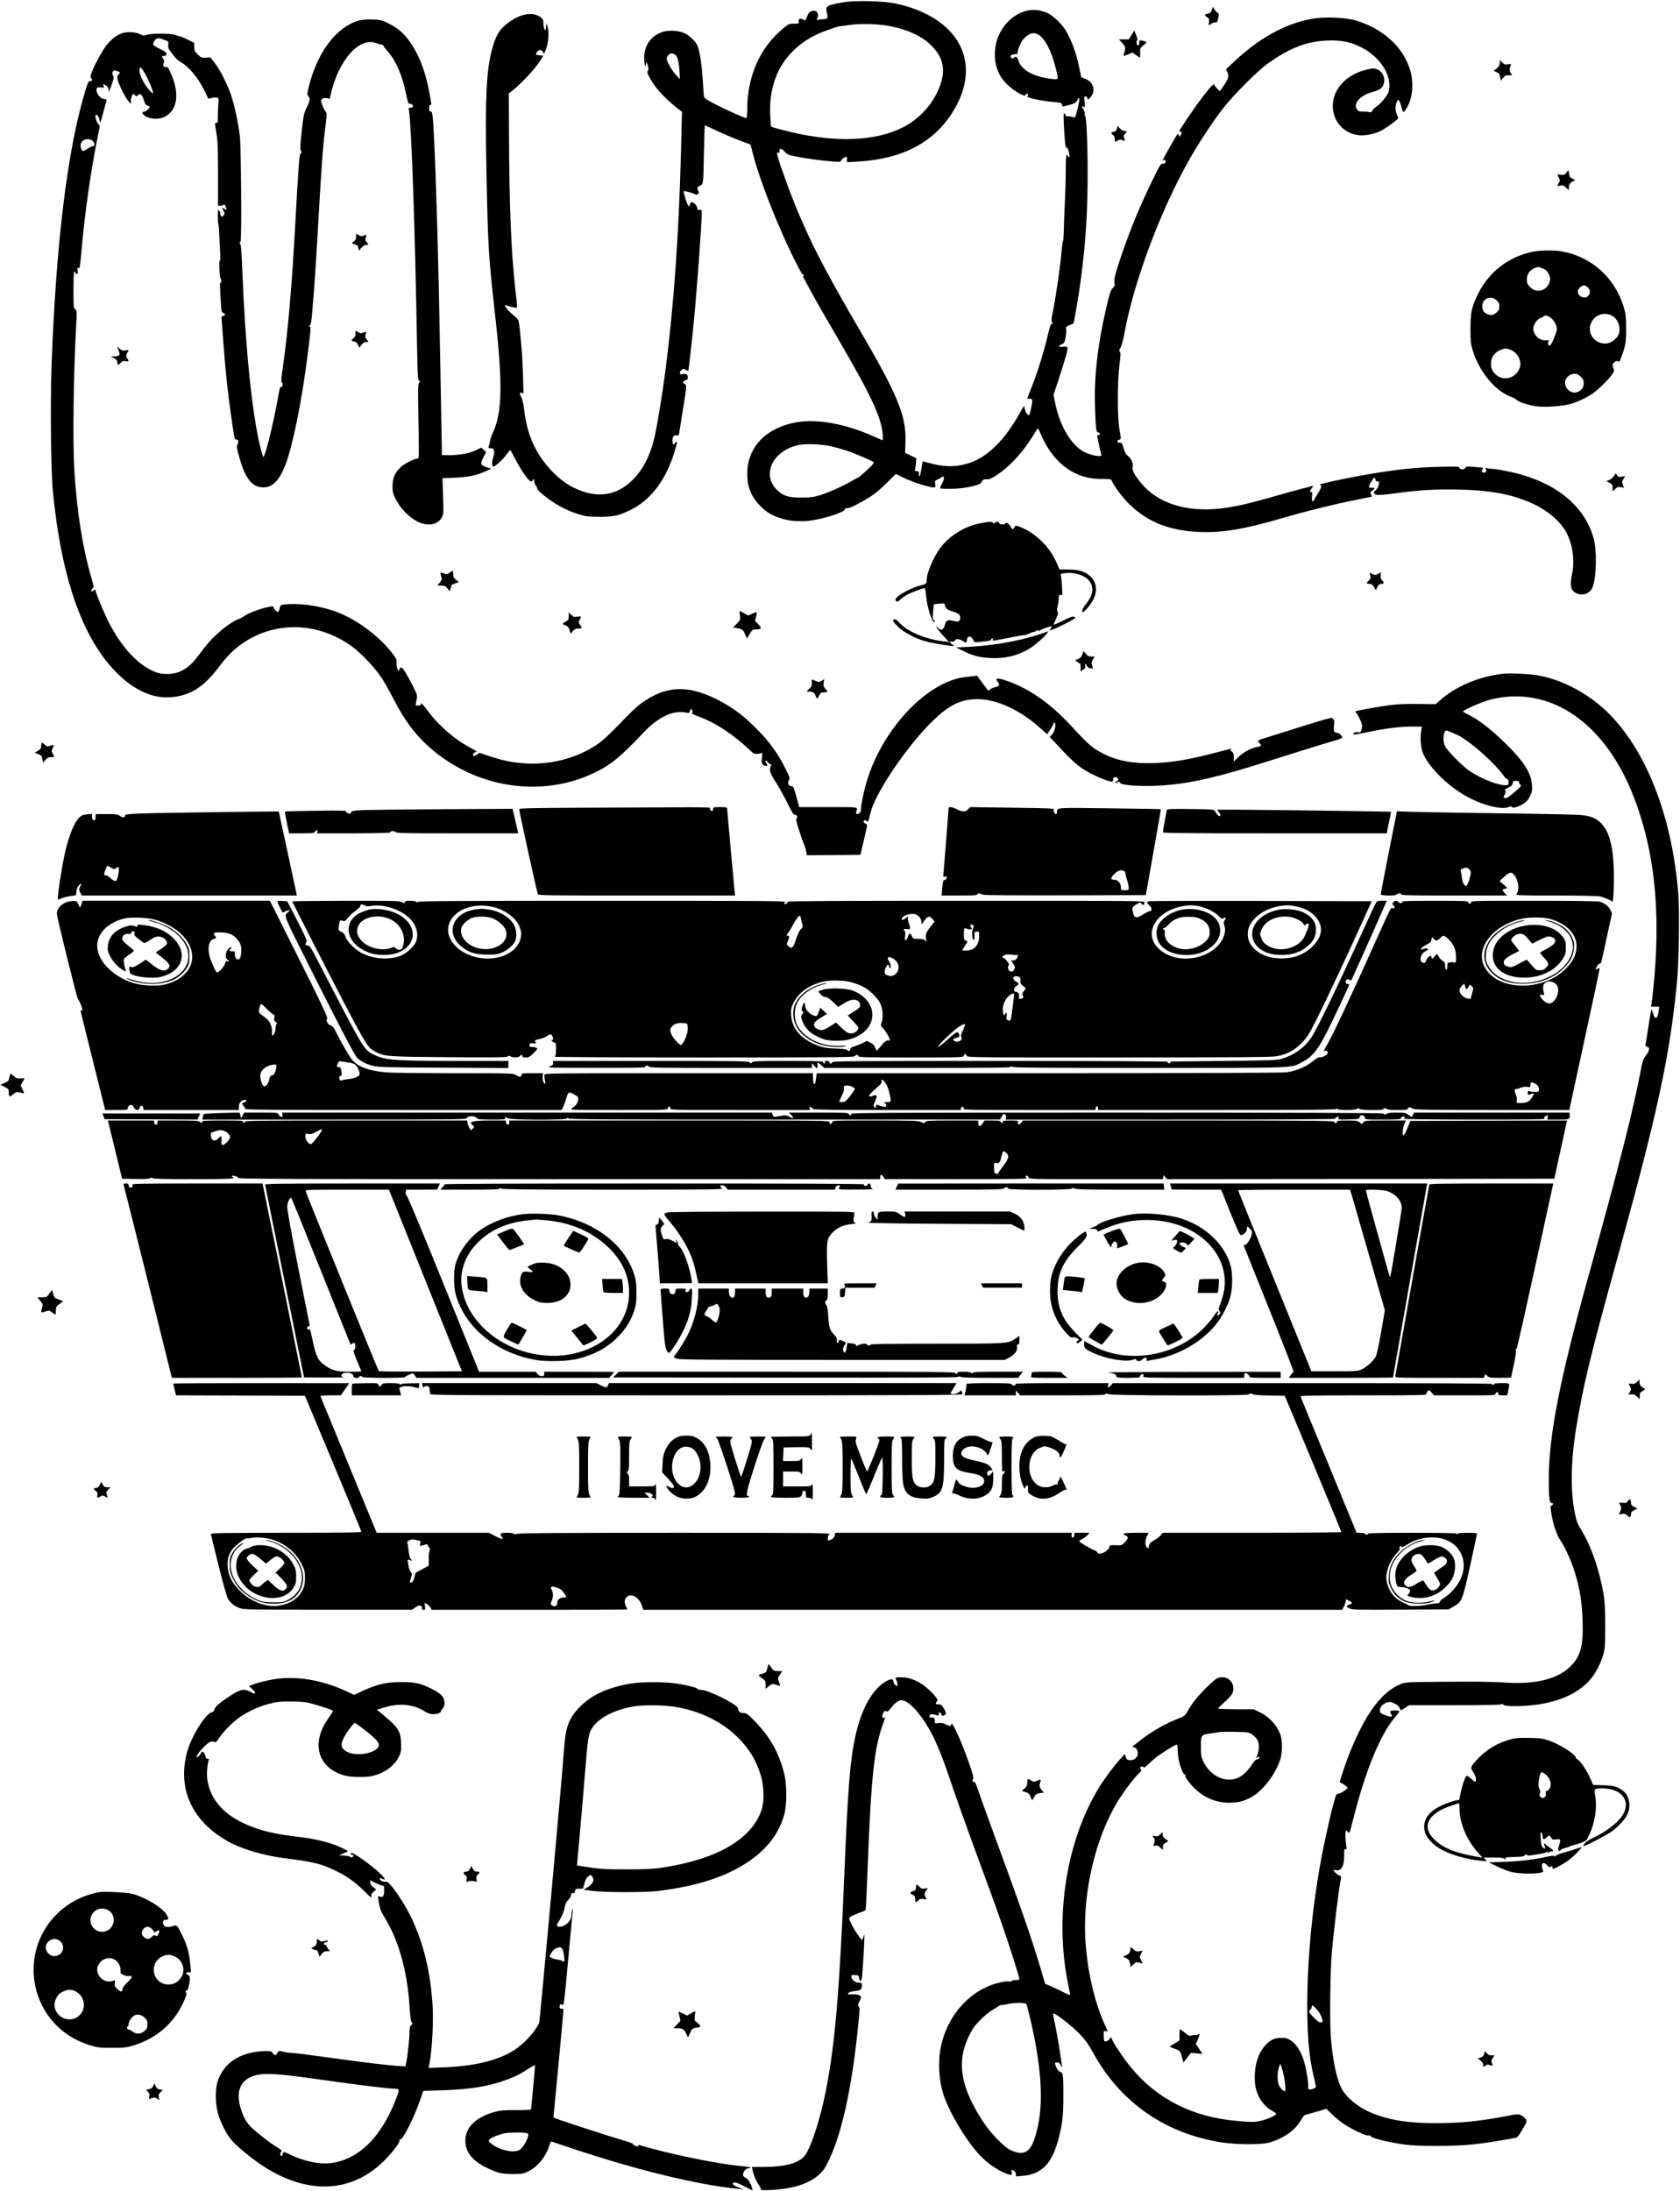 <?xml version="1.0" standalone="no"?>
<!DOCTYPE svg PUBLIC "-//W3C//DTD SVG 20010904//EN"
 "http://www.w3.org/TR/2001/REC-SVG-20010904/DTD/svg10.dtd">
<svg version="1.0" xmlns="http://www.w3.org/2000/svg"
 width="1920pt" height="2503pt" viewBox="0 0 1920 2503"
 preserveAspectRatio="xMidYMid meet">
<g transform="translate(0,2503) scale(0.1,-0.1)"
fill="#000000" stroke="none">
<path d="M9655 25006 c-214 -35 -225 -42 -204 -128 15 -56 7 -67 -46 -68 -16
0 -40 -3 -53 -6 -21 -6 -22 -5 -11 19 26 58 -14 101 -72 77 -22 -9 -33 -25
-46 -61 -17 -47 -18 -48 -41 -33 -32 21 -60 10 -54 -21 4 -24 3 -25 -53 -25
-55 0 -61 -2 -127 -57 -259 -212 -408 -545 -408 -915 0 -62 -4 -108 -10 -108
-19 0 -229 94 -353 158 -92 47 -129 72 -131 87 -3 11 -9 101 -15 200 -12 187
-37 339 -65 394 -24 46 -89 106 -144 132 -68 33 -189 38 -263 10 -142 -54
-216 -187 -193 -348 7 -55 8 -56 14 -23 l7 35 11 -28 c15 -35 15 -74 2 -82
-16 -10 53 -132 122 -214 58 -69 155 -160 238 -222 l34 -26 -12 -479 c-24
-928 -81 -1735 -178 -2484 -34 -265 -99 -657 -128 -772 -52 -206 -128 -352
-245 -469 -163 -163 -355 -207 -576 -131 -116 40 -213 101 -308 191 -209 200
-323 436 -357 743 -7 62 -19 117 -31 139 -25 47 -24 58 3 51 l21 -5 -6 214
c-4 118 -13 284 -22 369 -27 277 -20 252 -78 301 -55 45 -93 87 -103 112 -5
13 -1 14 33 2 21 -7 53 -15 71 -18 39 -8 38 -24 12 203 -49 443 -70 950 -73
1814 l-2 428 45 36 c93 74 249 239 299 317 l51 80 -44 3 c-37 3 -44 6 -39 20
16 46 65 55 79 15 9 -27 10 -26 33 32 29 75 38 193 20 255 l-13 45 -6 -45 c-5
-42 -6 -43 -18 -23 -6 12 -12 42 -12 67 0 36 -5 48 -26 65 -97 76 -251 45
-406 -83 -77 -64 -111 -125 -152 -271 -68 -240 -83 -554 -67 -1385 17 -872 24
-991 101 -1676 86 -766 80 -1099 -26 -1323 -15 -31 -30 -76 -34 -101 -4 -25
-11 -53 -15 -62 -6 -15 -2 -18 24 -18 41 0 50 -34 27 -107 -17 -53 -15 -103 3
-103 20 0 109 81 146 133 22 31 42 56 45 56 3 1 29 -45 58 -102 68 -133 156
-257 182 -257 11 0 20 7 20 16 0 8 5 12 11 9 6 -4 8 -14 5 -22 -3 -8 3 -27 14
-43 11 -15 20 -34 20 -42 0 -7 22 -32 49 -55 125 -108 280 -195 428 -239 76
-23 107 -27 228 -28 165 -1 225 12 360 78 193 95 341 263 444 502 33 76 49
123 87 257 4 11 0 17 -10 17 -9 0 -16 -7 -16 -16 0 -9 -6 -14 -12 -11 -8 2
-13 21 -13 46 0 46 20 67 54 56 15 -4 19 1 24 32 3 21 21 135 40 253 47 289
47 292 19 306 -21 11 -22 13 -7 28 9 9 23 16 31 16 9 0 14 11 14 30 0 23 -5
31 -24 36 -14 3 -34 3 -45 -1 -27 -8 -29 25 -3 49 17 15 22 15 48 2 15 -9 29
-14 30 -13 4 4 42 341 63 562 36 364 91 1122 91 1246 0 33 -2 36 -25 31 -20
-3 -25 0 -25 15 0 28 -38 73 -61 73 -12 0 -21 -9 -25 -27 -7 -25 -8 -25 -21
-7 -16 22 -57 154 -49 161 6 6 117 -26 132 -38 6 -5 18 -3 29 4 14 11 15 17 6
35 -18 33 -13 49 18 60 39 14 39 13 46 382 4 168 8 306 9 308 2 1 59 -24 127
-57 68 -32 185 -82 260 -111 l137 -52 27 -107 c54 -210 184 -566 320 -876 100
-230 236 -503 250 -501 8 0 14 -3 13 -9 0 -5 -4 -9 -9 -7 -5 1 4 -22 20 -50
15 -29 59 -109 97 -178 37 -69 169 -298 293 -510 363 -622 482 -875 498 -1067
5 -64 4 -75 -8 -70 -8 3 -59 26 -114 50 -305 136 -631 194 -863 153 -347 -61
-562 -285 -562 -586 1 -103 12 -154 52 -240 36 -74 126 -171 202 -215 124 -72
279 -102 445 -85 158 17 405 94 416 131 5 14 12 18 26 14 13 -4 52 11 114 44
154 80 234 138 341 246 l102 101 55 -28 c86 -43 197 -85 285 -108 114 -28 116
-28 109 19 -4 36 -2 41 22 50 14 6 36 18 48 27 21 15 23 15 30 -2 4 -11 -3
-36 -21 -67 -15 -27 -24 -52 -21 -56 4 -3 59 -6 123 -5 159 0 352 44 352 80 0
19 37 36 61 29 23 -8 85 26 173 93 125 96 251 240 348 398 28 47 55 87 58 89
4 2 19 -26 34 -62 86 -208 224 -367 391 -448 97 -47 190 -67 312 -67 93 0 103
-2 109 -20 15 -48 130 -201 206 -273 209 -200 450 -296 788 -312 266 -12 517
30 965 161 240 71 596 159 815 202 107 21 196 39 198 40 2 1 -2 13 -9 25 -10
20 -9 25 15 44 34 27 33 36 -6 33 -30 -3 -33 0 -30 22 1 13 11 34 22 45 11 12
20 27 20 33 0 7 7 12 15 12 8 0 15 -9 15 -20 0 -14 7 -20 21 -20 19 0 21 -4
16 -37 -4 -23 -17 -47 -32 -60 -32 -28 -32 -41 2 -54 20 -7 74 -4 212 15 287
39 468 49 736 43 338 -8 557 -45 776 -132 210 -83 376 -217 452 -362 73 -141
96 -317 62 -478 -26 -123 -14 -179 45 -210 68 -35 151 -11 185 54 50 98 59
430 16 579 -112 384 -458 651 -981 758 -69 14 -147 27 -175 28 -27 1 -56 5
-64 10 -11 7 -13 4 -7 -18 7 -29 -11 -43 -39 -32 -13 5 -14 10 -5 27 7 11 10
22 8 25 -2 2 -47 6 -99 10 -83 6 -97 5 -102 -10 -9 -22 -67 -22 -67 0 0 15
-21 16 -232 11 -260 -6 -488 -30 -798 -83 -279 -47 -626 -124 -562 -124 22 0
12 -37 -26 -96 -21 -32 -41 -67 -45 -77 -14 -36 -29 -6 -23 44 6 40 4 49 -9
49 -20 0 -19 6 6 42 21 28 21 30 3 25 -10 -4 -64 -17 -120 -31 -56 -14 -218
-59 -360 -100 -271 -77 -414 -108 -576 -126 -387 -41 -707 62 -895 289 -81 99
-106 146 -99 186 9 44 -13 95 -54 127 -24 19 -36 41 -50 89 -16 59 -20 64 -44
62 -31 -2 -37 26 -6 34 24 6 24 0 3 121 -24 140 -24 546 1 736 14 114 15 140
4 147 -10 7 -9 17 9 51 12 24 29 84 38 133 109 611 415 1430 760 2035 99 173
258 414 371 560 109 142 401 436 510 512 256 182 446 255 684 265 138 6 244
-12 353 -61 244 -108 400 -346 345 -529 -13 -42 -98 -143 -140 -166 -14 -7
-32 -26 -42 -42 -11 -18 -22 -26 -29 -22 -7 4 -38 8 -71 8 -52 0 -61 3 -79 27
-44 59 31 152 155 189 98 29 125 44 143 79 35 68 5 158 -63 187 -32 13 -46 14
-97 4 -261 -53 -430 -239 -412 -453 14 -161 134 -284 297 -303 69 -8 178 14
251 50 61 31 199 132 199 147 0 5 -7 23 -16 39 -8 17 -16 48 -16 70 0 45 20
101 35 96 10 -3 29 -52 41 -109 9 -39 21 -35 52 17 44 75 64 157 64 257 0 110
-19 188 -71 293 -102 208 -313 373 -574 451 -123 36 -356 45 -502 19 -305 -54
-614 -226 -905 -504 l-77 -73 15 -30 c22 -43 12 -83 -41 -157 l-44 -64 -29 29
c-16 16 -31 36 -35 44 -4 11 -15 5 -42 -25 -55 -60 -169 -214 -263 -354 -102
-152 -107 -162 -88 -155 21 8 26 -8 11 -36 l-14 -25 -9 24 c-8 22 -14 15 -69
-80 -104 -181 -127 -224 -112 -212 18 15 29 8 29 -19 0 -13 -8 -18 -28 -18
-27 0 -34 -10 -130 -207 -152 -312 -274 -616 -381 -946 -41 -128 -49 -165 -45
-201 6 -37 3 -46 -19 -67 -20 -19 -33 -54 -61 -169 -108 -448 -154 -831 -142
-1185 8 -254 13 -295 37 -295 11 0 19 -7 19 -15 0 -8 -7 -15 -15 -15 -8 0 -15
-6 -15 -12 0 -14 37 -183 46 -210 4 -15 -1 -18 -29 -18 -46 0 -133 27 -184 57
-142 83 -269 308 -317 563 l-16 80 59 177 c33 98 70 220 84 271 28 105 27 107
-43 100 -47 -4 -49 10 -4 30 27 12 31 21 43 82 6 37 9 78 6 92 -6 21 -1 27 37
43 24 10 44 20 46 21 7 4 63 340 86 514 54 411 76 761 76 1209 0 326 -14 644
-29 649 -5 2 -6 12 -4 23 4 12 -3 32 -15 49 -22 30 -19 48 6 28 12 -10 13 -3
7 55 -7 59 -5 67 10 67 9 0 19 -9 22 -21 6 -20 6 -20 29 2 35 33 49 88 35 131
-15 44 -46 74 -96 91 l-38 13 -18 88 c-31 153 -68 268 -121 376 -41 83 -66
119 -122 175 -80 81 -136 111 -230 127 -164 27 -341 -76 -435 -251 -85 -161
-82 -369 9 -511 44 -69 137 -152 212 -189 52 -26 64 -29 66 -17 2 9 10 16 18
16 17 0 19 -30 2 -31 -7 0 4 -7 25 -14 54 -20 176 -42 280 -50 82 -7 88 -9 93
-32 5 -17 11 -22 22 -18 8 3 36 10 61 16 56 12 87 32 96 59 11 34 24 22 18
-17 -3 -21 -14 -73 -25 -115 -18 -69 -22 -77 -38 -68 -10 6 -34 10 -54 10 -26
0 -36 5 -41 21 -4 13 -11 17 -16 12 -6 -6 -4 -84 3 -200 10 -152 15 -190 26
-189 9 1 19 -17 27 -49 13 -51 9 -80 -7 -51 -22 40 -28 8 -28 -157 0 -95 -5
-278 -12 -407 -6 -129 -11 -272 -12 -317 -1 -46 -4 -83 -7 -83 -3 0 -9 -37
-13 -82 -15 -192 -72 -582 -111 -766 -8 -42 -10 -71 -4 -77 13 -13 11 -25 -4
-25 -8 0 -23 -45 -41 -122 -41 -180 -118 -429 -181 -587 -30 -76 -55 -141 -55
-144 0 -3 8 -3 18 -1 9 2 23 0 31 -5 12 -8 11 -22 -4 -99 -16 -79 -21 -90 -35
-82 -19 10 -37 50 -42 90 -2 20 -12 8 -52 -65 -138 -255 -313 -448 -486 -535
-161 -81 -336 -97 -523 -46 -53 14 -99 26 -101 26 -2 0 -9 -38 -16 -85 -7 -47
-16 -85 -21 -85 -6 0 -8 12 -7 28 3 23 -1 27 -25 30 -23 3 -27 7 -21 20 4 9
10 42 12 72 l4 55 -64 31 -64 32 4 125 c10 296 -86 530 -529 1287 -320 546
-509 901 -639 1200 -18 41 -43 98 -55 125 -26 57 -146 369 -165 430 -7 22 -18
54 -25 70 -17 42 -55 169 -55 184 0 8 6 11 15 7 9 -3 15 -1 14 7 -6 48 18 49
59 3 27 -31 40 -36 133 -55 119 -23 294 -47 421 -56 79 -6 87 -5 92 13 5 16
44 42 61 42 3 0 5 -14 5 -32 l0 -31 121 7 c518 29 881 223 1099 586 332 553
52 1066 -665 1220 -128 28 -456 37 -580 16z m523 -276 c195 -39 346 -108 451
-206 146 -135 182 -278 117 -465 -71 -204 -235 -389 -431 -486 -287 -143 -685
-170 -1150 -79 -134 27 -342 80 -352 90 -4 3 -8 66 -11 139 -5 153 12 274 57
404 88 256 307 461 596 558 44 15 89 31 100 35 11 5 27 8 35 9 8 0 60 7 115
15 132 20 336 14 473 -14z m1697 -101 c75 -52 140 -180 190 -376 34 -136 35
-131 -27 -126 -214 19 -365 99 -399 212 -12 42 -33 53 -57 29 -9 -9 -15 -9
-23 -1 -21 21 -2 43 36 43 28 0 35 4 35 20 0 31 38 123 63 150 65 73 124 89
182 49z m-4158 -224 c26 -18 43 -84 49 -194 l5 -86 -47 50 c-45 48 -104 153
-104 185 0 26 30 60 53 60 13 0 32 -7 44 -15z m1785 -4474 c47 -11 126 -33
175 -49 103 -35 301 -120 309 -134 3 -5 -14 -28 -38 -51 -86 -81 -139 -127
-148 -127 -5 0 -31 -13 -58 -30 -86 -53 -275 -138 -367 -166 -76 -23 -110 -27
-215 -28 -152 -1 -210 18 -283 90 -174 175 -46 443 243 509 84 19 263 12 382
-14z"/>
<path d="M13849 24916 c-10 -29 -19 -37 -46 -42 -40 -8 -42 -18 -7 -41 23 -14
25 -22 21 -55 l-5 -38 33 20 c18 11 40 18 48 14 12 -4 18 4 26 33 15 52 14 70
-4 77 -8 3 -23 19 -34 37 l-19 31 -13 -36z"/>
<path d="M4101 24795 c-256 -72 -475 -362 -571 -753 -21 -86 -21 -94 -6 -111
23 -26 20 -48 -19 -130 -33 -68 -37 -88 -57 -273 -18 -163 -20 -203 -9 -220
10 -16 10 -22 -3 -31 -16 -13 -23 -113 -66 -882 -37 -669 -81 -1163 -136
-1550 -18 -125 -23 -180 -15 -183 17 -6 14 -52 -4 -52 -16 0 -17 0 -45 -160
-51 -279 -141 -640 -160 -640 -5 0 -22 57 -39 128 -93 393 -168 1131 -202
2007 -6 160 -15 292 -20 293 -12 5 -12 32 0 32 14 0 7 1083 -8 1205 -17 141
-56 329 -92 443 -40 128 -125 300 -191 387 l-53 69 -53 -3 c-50 -2 -55 0 -92
37 -35 35 -40 45 -40 86 l0 46 -69 34 c-38 20 -80 37 -93 40 -12 2 -39 10 -58
18 -47 17 -272 18 -322 0 -32 -11 -41 -11 -68 3 -47 24 -118 34 -178 24 -72
-11 -142 -58 -207 -136 -80 -97 -215 -371 -187 -381 7 -2 12 -13 12 -24 0 -15
-5 -19 -20 -15 -17 4 -23 -7 -50 -93 -207 -670 -340 -1748 -391 -3163 -15
-415 -7 -1202 15 -1427 96 -993 339 -1685 730 -2076 215 -214 435 -306 659
-275 203 28 347 126 513 347 96 128 177 207 289 280 375 245 860 222 1235 -57
104 -77 256 -239 330 -351 33 -51 91 -151 127 -223 141 -276 267 -442 456
-602 523 -439 1249 -544 1837 -267 198 94 305 180 570 461 176 186 345 265
497 231 27 -6 32 -4 37 17 4 14 10 25 15 25 13 0 21 -39 9 -46 -6 -4 22 -19
63 -34 205 -75 398 -201 602 -392 46 -43 49 -45 93 -38 l47 7 -6 -57 c-5 -48
-3 -60 12 -74 18 -17 51 -22 51 -8 0 4 -7 18 -16 30 -12 17 -12 22 -2 22 7 0
19 -9 26 -20 7 -11 19 -20 27 -20 12 0 13 -4 5 -19 -23 -44 -11 -84 56 -186
36 -55 95 -162 132 -237 56 -115 71 -137 90 -137 23 -1 31 -28 12 -47 -8 -8
47 -188 94 -304 8 -19 17 -52 21 -73 l6 -37 306 2 306 3 38 160 c21 88 39 167
39 176 0 9 -9 19 -20 22 -11 3 -20 12 -20 21 0 19 21 21 38 4 14 -14 14 -14
42 102 50 206 372 693 649 983 223 233 368 311 576 310 220 -1 488 -126 720
-336 l72 -65 36 54 c21 30 37 61 37 70 0 8 5 12 10 9 25 -15 5 -103 -32 -142
l-21 -22 123 -131 c145 -154 193 -196 301 -261 79 -47 211 -104 270 -116 24
-4 29 -2 29 14 0 29 19 44 42 32 24 -13 23 -38 -4 -48 -18 -6 -19 -9 -5 -14
10 -4 17 -2 17 3 0 15 27 12 33 -4 9 -24 192 -40 392 -33 261 9 511 52 870
152 151 42 238 69 855 263 140 44 292 90 338 103 45 12 82 27 82 34 0 20 -40
55 -64 55 -31 0 -38 21 -30 92 5 40 3 58 -5 58 -6 0 -11 6 -11 14 0 16 -79 -6
-505 -141 -148 -47 -287 -90 -307 -96 -40 -10 -48 -26 -23 -47 26 -22 17 -37
-26 -43 -63 -8 -164 -63 -219 -118 l-50 -50 0 50 c0 40 -4 53 -22 66 -20 13
-21 17 -8 26 18 13 24 14 -185 -41 -288 -76 -475 -108 -686 -117 -234 -10
-425 24 -582 103 -130 65 -170 100 -384 331 -230 248 -467 414 -716 502 -122
43 -152 39 -112 -13 24 -32 18 -43 -29 -55 -25 -6 -51 -18 -60 -26 -8 -8 -17
-15 -20 -15 -3 0 -33 39 -67 86 l-63 86 -45 -6 c-25 -3 -65 -8 -87 -10 -422
-46 -922 -562 -1114 -1146 -40 -119 -80 -305 -80 -365 0 -24 -6 -38 -19 -45
-31 -16 -43 -12 -36 13 18 63 50 57 -317 57 l-334 0 -33 120 c-31 111 -35 120
-57 120 -33 0 -48 36 -28 68 14 21 11 31 -39 132 -86 172 -185 309 -327 451
-139 140 -242 221 -388 303 -374 209 -646 205 -944 -16 -37 -27 -139 -124
-225 -215 -87 -92 -192 -191 -233 -222 -238 -177 -562 -265 -882 -240 -141 11
-238 32 -381 80 l-117 39 -29 -21 c-34 -25 -57 -18 -41 12 6 10 21 19 33 19
14 0 -7 16 -58 43 -188 99 -367 253 -495 425 -56 75 -76 96 -78 82 -3 -15 -11
-20 -33 -20 -16 0 -29 1 -29 3 0 2 5 29 10 60 11 55 10 57 -36 149 -68 136
-125 229 -138 225 -6 -2 -16 -14 -22 -26 -12 -22 -12 -22 -24 13 -6 20 -10 52
-8 72 2 30 -6 46 -52 106 -162 207 -426 398 -670 481 -179 61 -415 91 -563 71
-43 -6 -45 -8 -51 -45 -4 -23 -12 -39 -20 -39 -15 0 -40 27 -49 52 -5 15 -11
15 -74 1 -90 -20 -220 -70 -259 -99 -17 -13 -49 -30 -72 -38 -80 -29 -236
-150 -330 -258 -27 -30 -80 -97 -119 -149 -77 -103 -125 -145 -205 -186 -70
-35 -191 -43 -269 -18 -202 65 -407 280 -564 592 -53 107 -145 330 -145 354 0
8 -7 5 -20 -6 -11 -10 -23 -16 -26 -13 -6 7 17 48 27 48 3 0 -9 51 -27 113
-97 324 -165 750 -194 1217 -20 321 -10 1102 20 1654 10 173 9 180 -10 193
-19 13 -20 26 -20 224 0 133 4 209 10 209 6 0 10 -7 10 -15 0 -8 7 -15 16 -15
14 0 16 7 11 40 -4 34 -3 39 8 30 17 -14 19 -3 40 235 34 382 99 840 166 1183
l40 203 -20 25 c-21 27 -38 90 -27 101 11 11 36 -19 42 -53 3 -19 9 -33 12
-30 3 3 18 54 33 113 16 60 31 118 35 129 5 18 1 22 -21 22 -49 0 -105 75 -90
121 4 13 14 16 46 13 39 -4 41 -3 34 18 l-7 22 31 -18 c25 -15 31 -25 32 -54
0 -30 5 -21 33 55 28 79 30 93 18 112 -18 28 1 68 26 58 9 -4 25 -10 35 -12
21 -7 22 -17 1 -34 -12 -10 -15 -24 -11 -52 7 -48 87 -210 128 -257 30 -35 30
-35 25 -8 -4 16 0 44 9 64 15 37 15 37 36 18 20 -18 21 -18 34 -1 22 30 51 6
70 -58 12 -43 21 -56 40 -61 14 -3 25 -9 25 -13 0 -19 -34 -50 -60 -56 -26 -6
-28 -8 -17 -26 7 -11 26 -26 43 -34 89 -37 186 -26 252 31 108 92 116 266 20
477 -24 52 -35 66 -48 62 -26 -8 -44 19 -29 43 10 17 10 25 -4 46 -22 33 -22
36 7 36 15 0 26 7 29 20 4 17 -7 27 -74 60 -43 22 -79 44 -79 49 0 23 21 61
39 70 15 8 34 6 79 -11 60 -21 60 -21 55 -57 -3 -24 2 -45 14 -62 54 -78 88
-115 126 -136 98 -56 206 -187 278 -337 l40 -84 41 10 c22 5 49 6 60 2 19 -6
20 -12 14 -67 -3 -33 -6 -97 -6 -143 0 -74 -2 -82 -18 -77 -18 4 -18 0 1 -114
16 -101 19 -169 19 -475 l0 -358 27 0 c15 0 32 5 38 11 7 7 14 1 22 -22 15
-43 15 -44 -14 -25 -29 19 -31 16 -9 -25 14 -28 14 -32 -2 -50 -20 -22 -34
-16 -34 14 0 12 -7 31 -15 41 -14 18 -15 12 -15 -65 0 -47 3 -88 6 -91 3 -4 7
-46 9 -95 2 -48 6 -141 10 -207 5 -75 4 -116 -2 -113 -13 8 -4 -194 8 -207 12
-13 11 -46 -1 -46 -9 0 -7 -55 6 -257 5 -69 8 -82 25 -86 26 -7 25 -37 -1 -37
-19 0 -20 -5 -15 -62 3 -35 12 -155 20 -268 21 -286 50 -560 85 -800 42 -291
40 -280 60 -280 25 0 31 -23 15 -54 -12 -22 -11 -37 11 -118 36 -134 63 -203
105 -268 42 -66 88 -97 151 -106 117 -16 203 61 278 250 82 207 189 730 254
1246 38 300 41 340 25 340 -11 1 -10 3 2 13 12 9 19 45 27 147 25 284 43 553
72 1070 34 597 52 846 80 1060 15 122 16 147 5 160 -20 23 -55 102 -55 126 0
12 7 25 16 28 26 10 72 7 76 -6 2 -6 10 15 17 48 89 401 331 671 528 589 19
-8 44 -15 54 -15 11 0 19 -4 19 -9 0 -6 25 -38 55 -73 93 -107 163 -270 207
-486 17 -86 26 -111 37 -107 16 6 41 -12 41 -31 0 -8 -11 -14 -26 -14 -24 0
-26 -3 -20 -32 28 -160 70 -1362 92 -2673 6 -349 9 -402 23 -412 14 -12 14
-14 1 -25 -13 -11 -14 -64 -8 -428 5 -228 6 -421 3 -427 -2 -7 -12 -13 -22
-13 -31 0 -139 -57 -183 -96 -65 -59 -93 -124 -94 -216 0 -69 4 -84 39 -154
48 -98 151 -204 244 -251 115 -59 230 -41 279 43 22 38 22 43 16 245 l-7 206
139 6 c152 6 258 28 358 75 l59 28 -56 19 c-68 23 -71 36 -29 117 l29 54 -28
25 -28 26 -59 -29 c-71 -35 -187 -57 -304 -58 l-88 0 0 48 c0 77 -29 1595 -35
1867 -23 1002 -52 1797 -71 1961 -5 40 -10 51 -22 50 -13 -1 -17 8 -17 39 0
27 4 39 13 38 15 -4 15 -6 -4 102 -36 207 -85 362 -159 502 -87 164 -176 257
-313 325 -78 39 -88 41 -185 45 -70 2 -119 -2 -156 -12z m-2441 -611 c40 -70
90 -190 90 -216 0 -19 -51 34 -91 95 -44 68 -73 148 -64 177 3 11 10 20 14 20
4 0 27 -34 51 -76z m-600 -764 c25 -25 26 -60 2 -60 -9 0 -33 -10 -52 -23 -57
-38 -69 -40 -80 -11 -15 39 -12 66 12 91 28 30 89 32 118 3z"/>
<path d="M12932 24631 l-32 -51 -56 0 -56 0 36 -40 c39 -43 42 -59 25 -109 -6
-18 -9 -34 -6 -37 3 -3 26 4 52 15 l47 21 44 -31 44 -30 0 58 c0 56 2 59 40
87 44 33 42 41 -12 51 -37 7 -38 7 -38 -24 0 -21 -5 -31 -15 -31 -16 0 -22 56
-7 62 5 2 -1 27 -13 57 l-22 53 -31 -51z"/>
<path d="M17140 24312 c0 -31 -17 -55 -56 -79 -17 -10 -16 -12 18 -27 31 -13
37 -21 43 -57 l7 -42 25 32 c20 26 31 31 65 31 l40 0 -17 26 c-16 25 -16 48 0
88 8 17 5 18 -30 12 -32 -6 -41 -4 -66 20 l-29 28 0 -32z"/>
<path d="M12766 23563 c-6 -24 -14 -33 -37 -38 -34 -8 -37 -20 -9 -37 13 -9
20 -24 20 -45 0 -38 2 -39 34 -18 18 12 30 13 50 5 37 -14 36 -14 24 21 -9 26
-7 33 11 53 l22 23 -33 7 c-18 3 -42 19 -54 33 l-21 27 -7 -31z"/>
<path d="M17901 23057 c-21 -26 -29 -28 -63 -23 -43 7 -44 6 -23 -34 14 -27
14 -33 0 -60 -20 -39 -20 -39 18 -30 27 6 37 2 65 -23 l32 -31 0 26 c0 41 10
57 43 75 l31 15 -30 16 c-16 8 -30 16 -32 17 -1 1 -6 20 -10 42 l-7 40 -24
-30z"/>
<path d="M4070 22326 c0 -27 -6 -40 -25 -52 -30 -19 -26 -29 14 -37 23 -5 31
-13 36 -38 l7 -33 27 32 c16 18 37 32 55 34 l28 3 -21 27 c-17 22 -19 31 -11
54 13 34 9 38 -24 23 -23 -11 -32 -10 -57 5 l-29 17 0 -35z"/>
<path d="M17520 22155 c-274 -55 -501 -228 -625 -476 -74 -147 -90 -217 -90
-404 0 -136 3 -171 23 -238 69 -240 253 -468 431 -536 30 -11 63 -29 75 -40
27 -25 121 -56 217 -71 107 -17 329 0 424 33 82 28 162 68 225 110 60 41 173
151 217 210 31 42 34 51 24 73 -17 39 -13 62 14 80 19 12 28 14 39 5 11 -9 18
1 38 56 46 124 53 170 52 328 -1 132 -4 160 -27 238 -102 336 -370 576 -711
636 -80 15 -246 12 -326 -4z m118 -195 c34 -15 47 -29 64 -66 17 -40 19 -53 9
-83 -32 -107 -155 -137 -228 -57 -28 30 -33 43 -33 85 0 57 32 104 85 127 40
18 52 17 103 -6z m506 -211 c32 -25 35 -70 5 -100 -46 -46 -135 7 -113 68 9
26 45 53 70 53 6 0 23 -9 38 -21z m-1042 -148 c27 -24 33 -36 33 -71 0 -35 -6
-47 -33 -71 -36 -32 -69 -36 -112 -14 -36 19 -50 43 -50 87 0 87 96 128 162
69z m1320 -177 c67 -35 104 -131 79 -207 -15 -46 -69 -93 -121 -107 -75 -20
-166 25 -196 97 -62 148 94 291 238 217z m-684 -38 c40 -39 63 -99 52 -135
-30 -94 -62 -163 -79 -169 -16 -5 -26 28 -14 47 9 14 5 16 -31 13 -80 -7 -156
77 -141 155 7 39 62 103 88 103 8 0 20 7 27 15 18 21 58 9 98 -29z m-480 -350
c83 -29 136 -127 112 -203 -41 -128 -199 -167 -286 -71 -34 36 -44 63 -44 113
0 76 42 134 117 160 46 17 58 17 101 1z m808 -310 c27 -27 34 -42 34 -74 0
-49 -28 -86 -75 -102 -77 -25 -160 58 -135 136 14 42 60 74 109 74 24 0 42 -9
67 -34z"/>
<path d="M4062 21219 c4 -24 -1 -35 -24 -55 -30 -24 -28 -29 17 -36 11 -2 27
-18 36 -37 l16 -34 22 31 c14 21 31 32 52 34 l31 3 -22 28 c-18 23 -20 32 -11
57 11 33 5 36 -33 19 -20 -10 -30 -9 -50 5 -35 22 -39 21 -34 -15z"/>
<path d="M1351 21039 c6 -19 13 -41 16 -50 5 -19 -27 -33 -72 -30 l-30 1 38
-20 c27 -15 37 -27 37 -45 0 -35 14 -38 40 -10 19 21 30 24 57 19 37 -7 39 -3
17 35 -15 26 -15 30 1 61 l17 33 -38 -6 c-33 -6 -43 -2 -66 20 l-28 26 11 -34z"/>
<path d="M18445 19592 c-11 -17 -34 -37 -53 -45 l-33 -13 35 -19 c32 -17 36
-24 36 -59 l0 -40 29 28 c24 23 34 26 65 20 l37 -6 -14 33 c-12 31 -11 37 6
67 l20 33 -37 -6 c-30 -6 -39 -4 -54 16 l-19 22 -18 -31z"/>
<path d="M11215 19055 c-180 -33 -345 -131 -458 -270 -81 -101 -167 -297 -167
-385 0 -38 -10 -45 -73 -59 -74 -16 -223 -90 -261 -130 -24 -25 -27 -33 -16
-46 11 -13 16 -11 46 14 18 16 53 41 77 55 43 25 178 76 202 76 8 0 14 -29 18
-80 10 -130 71 -321 97 -305 7 5 5 11 -6 19 -14 11 -16 24 -10 98 l8 85 54 7
c61 7 74 3 74 -23 0 -26 30 -49 87 -66 71 -21 93 -42 86 -82 -6 -36 -18 -40
-86 -24 -58 14 -76 5 -88 -46 -15 -58 -41 -72 -74 -39 -63 63 1 -31 74 -108
l46 -48 -64 6 c-191 21 -401 107 -490 200 -39 43 -58 55 -72 51 -25 -8 -15
-26 47 -88 55 -54 185 -125 287 -156 74 -22 199 -46 292 -56 l60 -6 -30 26
-30 25 33 0 c20 0 35 6 38 15 8 21 43 19 82 -5 42 -26 52 -25 52 3 1 56 48 61
72 7 11 -26 16 -29 53 -25 22 3 66 7 97 10 32 4 57 11 55 17 -1 6 4 13 12 16
10 3 12 0 8 -12 -8 -20 -13 -20 212 24 79 16 147 27 151 25 4 -2 24 5 46 15
21 11 45 20 54 20 9 0 26 8 39 17 14 9 21 11 17 5 -9 -15 -1 -15 22 -2 31 18
125 51 130 46 2 -3 -3 -17 -12 -30 -16 -25 -15 -25 66 10 45 19 115 54 156 77
69 39 72 42 48 50 -20 7 -45 -2 -127 -43 -56 -28 -103 -49 -106 -47 -2 2 10
32 26 67 22 50 26 68 18 81 -8 13 -7 32 1 69 7 28 12 69 12 90 0 34 2 38 22
33 21 -6 21 -5 15 98 -3 57 -9 113 -12 125 -6 19 -2 22 48 27 102 12 214 -21
268 -80 65 -70 56 -167 -26 -268 -29 -35 -45 -65 -45 -82 0 -27 0 -27 44 16
25 24 59 71 77 105 74 138 25 272 -120 327 -43 16 -81 22 -159 23 l-104 1 -28
67 c-81 189 -241 347 -425 420 -27 11 -51 15 -53 10 -1 -5 -9 -17 -16 -27 -12
-16 -14 -15 -35 18 -22 36 -53 56 -59 38 -6 -18 -72 -14 -72 4 0 18 -31 20
-48 3 -9 -9 -15 -9 -24 0 -15 15 -42 14 -133 -3z"/>
<path d="M5137 18487 c-25 -19 -30 -20 -63 -8 -19 7 -37 11 -39 9 -3 -2 1 -20
7 -41 10 -33 9 -39 -16 -72 l-27 -35 45 0 c38 0 48 -4 70 -32 l25 -32 10 28
c6 15 11 32 11 37 0 5 6 12 13 14 6 2 25 9 42 15 l29 11 -32 25 c-26 21 -32
32 -32 65 0 44 -4 46 -43 16z"/>
<path d="M15660 18455 c6 -28 4 -37 -16 -56 -32 -30 -30 -39 6 -39 25 0 35 -7
52 -36 l21 -36 19 36 c13 26 25 36 42 36 34 0 39 11 14 37 -16 17 -22 34 -19
59 l3 35 -33 -16 c-29 -16 -35 -16 -64 -2 l-33 16 8 -34z"/>
<path d="M8456 17999 c7 -49 6 -51 -35 -93 l-43 -43 39 -7 c67 -12 74 -17 97
-69 l22 -51 32 52 c29 48 35 52 69 52 66 0 73 14 30 58 l-38 39 12 47 c6 26 9
49 7 52 -3 2 -26 -5 -52 -17 l-47 -20 -44 25 c-24 14 -46 26 -50 26 -3 0 -3
-23 1 -51z"/>
<path d="M6500 17992 c0 -38 -4 -45 -35 -63 -19 -12 -35 -23 -35 -25 0 -3 16
-12 35 -19 27 -12 36 -23 45 -55 l11 -40 25 30 c21 24 34 30 65 30 21 0 39 3
39 6 0 3 -9 19 -20 35 -19 26 -20 30 -5 58 21 42 20 44 -26 36 -36 -6 -44 -4
-70 21 l-29 28 0 -42z"/>
<path d="M11895 17789 c-244 -84 -586 -142 -900 -152 l-70 -2 85 -42 c111 -55
182 -73 310 -80 166 -9 309 26 446 108 60 36 188 149 205 180 5 11 8 18 7 17
-2 0 -39 -13 -83 -29z"/>
<path d="M12370 17556 c-9 -29 -21 -42 -48 -53 l-36 -15 25 -19 c13 -10 27
-19 32 -19 4 0 7 -21 7 -46 l0 -45 30 21 c24 17 29 26 24 46 -8 31 4 31 16 0
5 -14 19 -25 37 -29 36 -7 38 -4 24 34 -9 27 -8 37 10 65 l21 34 -39 0 c-31 0
-43 6 -64 32 l-26 31 -13 -37z"/>
<path d="M17185 17334 c-278 -30 -548 -143 -729 -305 l-49 -43 -201 2 c-140 2
-238 -2 -321 -13 -118 -15 -386 -64 -394 -71 -2 -2 3 -12 11 -21 20 -23 53
-91 62 -127 4 -15 2 -44 -5 -63 -9 -29 -15 -34 -34 -29 -30 8 -66 -6 -57 -20
5 -8 52 -2 162 22 202 43 365 64 506 64 l114 0 -7 -42 c-14 -77 -7 -189 15
-251 56 -155 277 -379 496 -501 187 -105 410 -161 491 -124 21 9 28 9 34 -1
11 -18 73 0 132 38 35 21 54 44 74 85 25 50 27 65 23 130 -9 139 -98 276 -316
487 -151 147 -298 260 -399 309 -40 19 -73 38 -73 42 0 15 212 109 299 132
431 115 859 -16 1197 -366 249 -257 433 -606 564 -1068 151 -534 189 -1144
115 -1860 -8 -80 -17 -160 -20 -177 l-6 -33 47 0 46 0 -7 -57 c-11 -87 -44
-95 -64 -16 -7 25 -15 43 -18 40 -3 -4 -20 -98 -37 -211 l-32 -205 24 -11 c16
-7 22 -16 18 -26 -3 -9 -6 -19 -6 -24 0 -5 -15 -28 -33 -52 -26 -34 -36 -62
-50 -138 -87 -464 -243 -1081 -612 -2410 -322 -1160 -445 -1793 -445 -2294 0
-201 8 -266 31 -266 23 0 25 -16 2 -28 -14 -9 -15 -17 -4 -87 22 -135 59 -245
108 -318 58 -88 124 -236 167 -379 52 -171 77 -335 83 -543 9 -284 -25 -403
-148 -520 -147 -140 -407 -201 -754 -175 -112 8 -331 11 -645 8 -463 -3 -476
-4 -529 -25 -127 -52 -234 -148 -341 -304 -114 -166 -237 -433 -325 -705 -19
-59 -35 -109 -35 -110 0 -1 20 -14 45 -28 25 -15 45 -32 45 -39 0 -14 -80 -67
-102 -67 -9 0 -20 -6 -26 -12 -10 -14 -63 -212 -88 -332 -9 -39 -22 -100 -30
-136 -132 -589 -212 -1303 -214 -1910 -1 -384 20 -622 76 -850 13 -56 24 -105
24 -109 0 -11 -46 -31 -70 -31 -18 0 -20 7 -20 56 0 67 -33 234 -60 307 -34
90 -81 160 -134 195 -42 28 -57 32 -113 32 -78 0 -123 -21 -182 -85 -78 -85
-121 -212 -121 -360 0 -99 9 -144 45 -222 32 -69 87 -128 152 -165 29 -17 50
-34 47 -39 -11 -19 -108 -61 -173 -76 -75 -16 -97 -17 -271 -2 -510 42 -925
253 -1223 622 -78 96 -172 235 -203 299 l-17 37 -19 -25 c-11 -13 -29 -24 -41
-24 -20 0 -22 6 -23 61 -2 59 -1 61 22 56 13 -2 24 -3 24 -2 0 1 -15 35 -34
76 -137 298 -226 739 -226 1119 0 504 141 1046 371 1427 67 110 191 276 242
321 26 25 35 38 27 46 -17 17 -11 36 10 36 11 0 20 -5 20 -12 0 -7 21 8 48 33
26 25 67 62 92 82 61 48 220 147 237 147 10 0 13 -18 13 -68 0 -74 18 -156 51
-233 19 -43 24 -48 38 -37 14 12 14 11 3 -4 -12 -15 -9 -23 17 -60 121 -171
288 -262 481 -262 113 1 195 25 288 87 121 82 253 267 297 420 20 71 21 195 2
259 -35 111 -129 217 -244 270 l-67 32 -203 0 c-111 1 -203 4 -203 8 0 4 36
39 80 79 60 55 83 83 90 111 30 110 -68 199 -176 158 -37 -14 -203 -179 -265
-262 -28 -37 -63 -90 -78 -118 -27 -50 -31 -53 -133 -94 -163 -66 -325 -166
-473 -290 -29 -24 -29 -25 -7 -26 31 0 56 -57 42 -94 -13 -35 -52 -58 -91 -54
-27 2 -34 9 -44 37 l-11 34 -53 -59 c-77 -86 -181 -226 -244 -329 -371 -610
-506 -1468 -352 -2232 14 -67 25 -127 25 -132 0 -6 -42 12 -92 38 -51 26 -116
56 -143 68 l-51 20 -48 164 c-103 347 -213 666 -534 1539 -88 239 -172 474
-188 523 -18 55 -33 86 -40 83 -19 -7 -24 4 -14 30 7 18 0 51 -31 141 -59 170
-103 283 -156 395 -43 92 -63 118 -63 82 0 -17 -22 -13 -74 13 -20 10 -44 13
-73 9 -36 -5 -42 -3 -41 12 3 43 -2 52 -32 52 -31 0 -36 6 -21 29 9 13 24 12
79 -4 18 -6 22 -4 22 14 0 27 17 27 25 1 7 -21 14 -24 39 -14 22 8 20 32 -5
74 -26 43 -36 50 -71 50 -22 0 -26 4 -21 18 4 9 11 20 16 24 13 8 -40 75 -111
138 -82 74 -184 121 -271 128 -79 5 -109 -1 -93 -21 15 -18 25 -77 14 -77 -17
0 -42 30 -42 51 0 29 -23 33 -67 11 -166 -85 -294 -307 -367 -633 -60 -273
-86 -587 -126 -1569 -56 -1356 -107 -1952 -211 -2480 -68 -346 -181 -684 -252
-758 -74 -77 -222 -115 -448 -116 l-146 -1 9 -40 c13 -59 36 -114 69 -163 16
-24 27 -48 24 -53 -8 -12 103 -12 221 2 253 28 425 111 513 247 17 26 51 97
77 158 136 325 235 807 303 1479 17 163 17 192 5 206 -12 13 -11 20 6 52 11
20 20 44 20 52 0 22 -48 37 -102 32 -27 -2 -48 -1 -48 3 0 18 31 30 88 36 64
7 72 15 72 72 0 19 -5 22 -35 22 -41 0 -85 36 -85 70 0 19 5 21 43 18 39 -3
42 -5 45 -35 2 -20 9 -33 17 -33 9 0 15 21 19 73 10 111 26 398 25 432 l-1 30
-10 -32 c-6 -18 -14 -33 -18 -33 -10 0 -84 107 -112 165 -46 91 -47 88 29 122
38 17 80 33 95 37 18 4 29 14 32 29 3 12 12 216 21 452 39 1039 75 1382 174
1655 32 88 37 105 21 80 -7 -11 -12 -12 -21 -3 -17 17 10 86 31 78 8 -4 18 -7
22 -8 4 -1 25 20 45 47 21 28 53 59 71 69 29 17 39 18 73 8 86 -26 225 -194
326 -394 69 -139 128 -289 228 -587 51 -151 157 -448 235 -660 200 -543 252
-686 337 -930 82 -238 193 -585 193 -606 0 -10 -14 -14 -45 -14 -25 0 -45 -5
-45 -10 0 -7 -13 -9 -32 -5 -41 7 -163 -23 -251 -63 -262 -119 -457 -372 -523
-677 -37 -171 -25 -395 31 -560 69 -206 254 -515 410 -683 96 -104 246 -202
346 -225 24 -6 25 -4 21 23 -5 33 -1 35 29 20 11 -7 19 -21 19 -37 l0 -26 73
6 c228 19 347 146 421 450 39 156 49 254 49 472 0 229 -5 262 -36 267 -15 2
-29 18 -43 48 -24 51 -23 60 10 60 15 0 28 -10 39 -32 l16 -33 -5 45 c-13 105
-55 357 -78 462 -14 62 -23 114 -21 116 15 16 216 -140 315 -245 56 -59 92
-111 145 -207 311 -566 830 -925 1480 -1022 167 -24 436 -25 525 -1 164 44
303 141 369 259 26 46 38 58 64 63 18 4 76 20 129 36 l97 29 65 -64 c36 -35
97 -85 135 -110 96 -64 256 -139 280 -131 12 4 23 0 28 -10 12 -21 204 -68
368 -91 99 -14 194 -18 395 -18 323 1 464 15 885 91 25 4 39 19 84 96 51 86
53 92 40 116 -8 14 -31 34 -52 45 -37 18 -39 18 -175 -8 -317 -60 -516 -80
-807 -80 -308 0 -515 32 -713 110 -166 66 -310 183 -365 296 -56 117 -97 320
-118 582 -13 171 -7 744 11 951 22 263 86 781 106 860 4 16 -2 24 -27 35 -18
8 -39 26 -48 39 -15 24 -15 24 12 17 64 -16 100 45 99 167 -1 68 1 78 15 73
14 -6 15 0 8 46 -11 69 -12 154 -2 164 4 4 15 -2 23 -15 16 -22 18 -15 64 166
141 552 304 946 475 1148 30 35 51 66 48 69 -4 3 -28 6 -55 6 -41 0 -48 -3
-48 -19 0 -11 5 -23 10 -26 17 -11 11 -25 -11 -25 -11 0 -43 10 -70 21 -42 18
-49 26 -49 49 0 38 34 77 79 91 32 10 45 8 84 -9 29 -13 51 -31 61 -51 l16
-30 47 29 47 30 522 0 c342 0 525 4 529 10 4 7 14 5 28 -5 16 -11 49 -15 130
-15 383 0 685 104 856 297 62 70 123 183 153 289 21 73 23 98 23 329 0 196 -4
274 -18 360 -44 259 -133 527 -233 699 -70 119 -73 126 -94 222 -53 245 -49
594 11 964 81 499 164 840 474 1960 457 1651 597 2297 680 3145 22 218 31 806
16 1005 -69 900 -375 1675 -831 2104 -217 204 -507 354 -775 401 -91 16 -316
27 -390 19z m-521 -704 c141 -70 424 -322 525 -467 12 -18 29 -33 37 -33 9 0
14 -11 14 -35 0 -34 -2 -35 -36 -35 -90 0 -276 74 -405 160 -81 54 -258 233
-284 285 -21 44 -24 115 -7 157 11 27 11 27 53 13 23 -8 69 -29 103 -45z m696
-536 c0 -9 7 -22 16 -29 15 -10 8 -19 -54 -73 -81 -70 -108 -86 -128 -78 -12
5 -11 11 3 41 14 30 15 38 4 45 -10 6 -1 15 35 32 39 18 50 29 52 51 3 24 8
27 38 27 25 0 34 -4 34 -16z m-3048 -10880 c59 -42 80 -86 75 -155 -3 -31 -13
-71 -22 -90 -10 -20 -12 -29 -4 -21 7 6 19 12 27 12 12 0 12 -3 2 -15 -7 -8
-20 -15 -29 -15 -9 0 -28 -20 -44 -44 -48 -76 -109 -138 -162 -162 -145 -68
-322 14 -404 186 -23 49 -26 67 -26 168 0 136 -1 135 123 152 48 6 94 13 102
15 8 2 84 3 168 1 151 -3 153 -3 194 -32z m-2584 -3076 c13 -17 75 -279 106
-453 85 -469 82 -806 -10 -1084 -55 -166 -133 -202 -280 -130 -72 35 -218 186
-300 309 -268 402 -317 697 -167 999 38 77 63 112 128 177 44 45 103 93 130
109 28 15 62 36 78 47 15 10 31 17 35 14 4 -2 32 2 62 9 73 18 204 19 218 3z
m3314 -55 c34 -35 55 -72 72 -129 5 -17 2 -23 -15 -27 -17 -5 -35 7 -80 52
-63 62 -67 72 -44 91 8 7 15 21 15 31 0 28 12 24 52 -18z m-367 -778 c15 -73
20 -165 10 -165 -21 0 -57 39 -71 76 -19 49 -16 156 6 209 l12 30 14 -38 c7
-21 20 -72 29 -112z"/>
<path d="M9278 17231 c3 -34 0 -43 -30 -70 -33 -30 -33 -30 -8 -31 50 -1 69
-12 80 -46 7 -19 15 -34 19 -34 4 0 15 16 24 35 14 30 22 35 50 35 47 0 51 9
21 41 -23 24 -26 33 -20 69 l6 41 -30 -17 c-30 -19 -33 -18 -100 10 -13 5 -15
-1 -12 -33z"/>
<path d="M477 16543 c-4 -3 -7 -20 -7 -38 0 -25 -7 -35 -37 -52 l-37 -21 41
-17 c37 -15 42 -21 48 -58 l7 -41 27 32 c21 26 33 32 64 32 42 0 43 2 20 41
-16 27 -16 31 0 64 18 39 17 39 -33 25 -30 -9 -37 -7 -60 15 -15 14 -29 22
-33 18z"/>
<path d="M6652 15803 c-582 -3 -714 -6 -718 -16 -4 -11 188 -885 212 -970 5
-16 66 -17 1130 -17 l1125 0 -6 53 c-7 67 -85 924 -85 943 0 11 -18 14 -80 14
-73 0 -80 -2 -80 -19 0 -11 -4 -22 -9 -25 -12 -8 -34 21 -26 34 4 7 -111 9
-372 8 -208 -2 -699 -4 -1091 -5z"/>
<path d="M10840 15783 c0 -16 -14 -192 -30 -393 -16 -201 -30 -368 -30 -372 0
-3 9 -4 20 -1 13 4 20 0 20 -10 0 -17 -24 -40 -33 -31 -6 7 -14 -34 -21 -118
l-5 -58 205 0 c169 0 204 2 204 14 0 15 27 13 65 -5 12 -6 384 -8 940 -7 l920
3 87 489 c48 270 86 491 85 492 -2 2 -265 6 -586 10 -629 8 -600 10 -601 -43
0 -13 -4 -23 -9 -23 -16 0 -33 29 -27 48 6 18 -10 19 -475 25 l-482 7 -23 -25
c-30 -32 -68 -32 -128 0 -26 14 -58 25 -72 25 -20 0 -24 -5 -24 -27z m1998
-699 c12 -4 22 -14 22 -24 0 -10 9 -46 20 -80 11 -34 20 -76 20 -91 0 -28 -2
-29 -45 -29 -44 0 -45 0 -45 34 0 48 -33 86 -76 86 -19 0 -34 5 -34 11 0 22
44 71 74 85 37 16 35 15 64 8z"/>
<path d="M4492 15781 c-480 -6 -471 -5 -485 -44 -1 -5 -15 -3 -30 2 -17 7 -25
15 -21 22 5 9 -84 11 -344 7 -194 -2 -354 -6 -356 -9 -2 -2 8 -59 22 -126 l26
-123 143 0 c79 0 143 3 143 8 0 4 10 13 21 21 20 12 21 11 16 -8 l-5 -21 419
0 c239 1 419 5 419 10 0 18 41 22 59 6 16 -14 91 -16 710 -16 l693 0 -7 33
c-4 17 -18 80 -32 140 l-25 107 -451 -2 c-249 -1 -660 -4 -915 -7z"/>
<path d="M13336 15778 c-6 -18 -46 -242 -46 -256 0 -9 318 -12 1279 -12 l1280
0 11 58 c7 31 18 86 25 122 8 36 13 66 12 66 -4 4 -1527 24 -1755 24 l-233 0
23 -30 c15 -21 19 -33 11 -41 -10 -10 -30 9 -59 57 -10 18 -30 19 -278 22
-213 3 -267 1 -270 -10z"/>
<path d="M2180 15748 c-650 -9 -750 -14 -750 -34 0 -25 -28 -27 -59 -5 -26 19
-43 21 -153 21 l-125 0 0 -30 c0 -36 -7 -45 -28 -37 -9 4 -15 19 -15 38 l0 32
-56 -6 c-44 -4 -64 -12 -86 -34 -55 -51 -111 -184 -157 -369 -37 -147 -101
-557 -89 -569 3 -3 19 2 37 11 18 9 63 21 100 27 l69 10 5 44 c3 27 14 54 28
69 29 31 35 25 15 -15 -15 -28 -15 -33 1 -66 l17 -35 1229 0 1229 0 -4 23 c-3
12 -49 228 -103 480 l-99 457 -231 -2 c-126 -1 -475 -5 -775 -10z m-910 -630
c38 -22 39 -22 59 -4 19 18 21 18 27 1 9 -23 -12 -137 -28 -146 -15 -9 -39 3
-72 36 -14 14 -34 25 -46 25 -12 0 -20 7 -20 17 0 15 31 92 38 93 2 0 20 -10
42 -22z"/>
<path d="M15872 15293 c-51 -257 -93 -474 -92 -480 0 -15 160 -19 176 -4 5 5
19 12 32 16 16 5 22 2 22 -9 0 -14 63 -16 607 -16 l607 0 -29 30 c-25 26 -27
32 -15 40 8 5 24 10 35 10 16 0 10 10 -29 43 l-48 42 51 48 c63 59 91 62 125
10 44 -67 52 -165 16 -208 -11 -13 43 -15 442 -15 263 0 478 -4 509 -10 30 -6
75 -21 101 -35 l48 -24 4 22 c11 53 14 303 6 422 -15 224 -55 356 -135 443
-56 63 -124 92 -241 102 -55 5 -470 14 -924 19 -454 6 -904 14 -1000 17 l-175
6 -93 -469z m918 -193 c25 -25 25 -42 0 -124 -13 -41 -26 -66 -35 -66 -23 0
-42 40 -49 102 -3 31 -9 63 -12 71 -3 10 4 18 23 25 41 15 51 14 73 -8z"/>
<path d="M784 14731 c-79 -20 -134 -77 -134 -141 0 -37 226 -949 240 -970 38
-56 66 -151 40 -135 -5 3 -10 4 -10 1 0 -4 64 -260 141 -571 l141 -565 129 0
c120 0 129 1 129 19 0 24 25 45 45 37 8 -3 20 -17 27 -31 15 -34 61 -32 66 3
4 30 36 25 40 -6 l3 -22 545 0 544 0 0 31 c0 41 16 68 47 80 40 15 55 -7 16
-23 l-31 -13 19 -24 c10 -13 19 -29 19 -37 0 -12 272 -14 1810 -14 l1810 0 20
43 c10 23 26 68 35 100 18 66 27 69 93 31 42 -25 44 -28 39 -61 -7 -40 -28
-67 -72 -94 -29 -19 -19 -19 531 -19 553 0 562 0 567 20 7 26 27 26 27 0 0
-20 6 -20 799 -20 l799 0 -5 21 c-5 19 -4 20 15 10 11 -6 24 -16 27 -21 4 -7
299 -10 844 -10 l839 0 5 21 c7 24 33 20 31 -5 -2 -15 59 -16 751 -16 l754 0
3 23 c2 12 8 22 13 22 6 0 11 -10 13 -22 l3 -23 1360 0 c1050 0 1359 3 1359
12 0 9 3 9 12 0 17 -17 201 -16 229 1 17 10 23 10 26 0 6 -16 273 -19 273 -3
0 6 9 10 20 10 11 0 20 -4 20 -10 0 -6 47 -10 120 -10 100 0 120 3 120 15 0
19 30 19 56 0 16 -12 142 -14 904 -15 l885 0 173 798 c95 438 173 803 172 810
0 15 -16 16 -25 2 -4 -6 -10 -8 -15 -5 -12 8 32 73 46 68 12 -4 13 -1 89 353
l48 221 -19 39 c-21 43 -68 78 -123 94 -23 6 -304 10 -753 10 -708 0 -718 0
-718 -20 0 -13 -5 -18 -15 -14 -8 4 -15 12 -15 20 0 12 -62 14 -381 14 -253 0
-378 -3 -374 -10 11 -18 -27 -24 -40 -7 -17 23 -52 21 -65 -4 -9 -17 -8 -23 7
-34 14 -11 16 -16 6 -26 -10 -10 -16 -10 -25 -1 -9 9 -39 -51 -129 -253 -322
-721 -551 -1210 -617 -1318 -30 -49 -37 -67 -24 -63 28 9 46 -8 33 -32 -11
-21 -72 -47 -93 -40 -7 3 -36 -15 -66 -39 -85 -70 -187 -113 -308 -133 -36 -6
-1065 -10 -2715 -10 l-2656 -1 -6 -54 c-10 -99 -34 -90 -36 13 l-1 42 -1530 0
c-1394 0 -1531 -1 -1537 -16 -3 -9 -1 -36 4 -60 6 -24 7 -44 2 -44 -16 0 -31
43 -27 81 l4 39 -123 0 c-116 0 -123 -1 -123 -20 0 -26 -26 -26 -65 0 -29 19
-48 20 -711 20 -404 0 -724 4 -785 11 -186 18 -299 60 -368 134 -33 36 -142
222 -202 347 -14 30 -31 49 -46 52 -34 9 -60 53 -45 77 10 16 -34 112 -320
684 l-333 665 -1071 0 -1071 0 -12 -41 c-14 -45 -20 -44 -37 4 -9 27 -16 32
-45 34 -19 1 -48 -2 -65 -6z m1001 -211 c212 -67 358 -192 401 -344 49 -175
-71 -334 -298 -392 -87 -23 -266 -15 -363 16 -227 71 -399 240 -413 405 -12
149 103 276 298 330 82 22 283 14 375 -15z m15920 15 c203 -53 325 -185 312
-337 -8 -87 -47 -160 -126 -238 -273 -268 -796 -248 -930 35 -100 210 108 470
433 540 85 19 239 18 311 0z m-15082 -171 c55 -19 111 -76 128 -132 15 -51 4
-151 -18 -159 -28 -11 -48 12 -48 54 0 33 -3 39 -17 35 -10 -2 -25 -1 -34 2
-15 6 -15 8 1 26 10 11 16 20 12 20 -54 0 -91 -112 -47 -143 11 -8 17 -17 13
-20 -3 -4 -11 -2 -18 3 -9 7 -15 -1 -24 -29 -10 -35 -69 -101 -90 -101 -13 0
-70 126 -87 192 -17 67 -13 128 12 166 8 12 20 22 27 22 6 0 19 4 27 10 12 7
12 12 -4 29 -10 11 -15 25 -11 30 10 16 125 13 178 -5z m13934 -66 c59 -60 83
-118 83 -201 0 -67 0 -67 -25 -61 -14 3 -36 3 -50 0 -22 -6 -25 -12 -25 -47 0
-28 -4 -39 -12 -36 -8 2 -13 20 -12 43 0 33 -4 42 -30 59 -17 11 -37 33 -44
48 -16 33 -25 34 -46 2 -18 -28 -36 -33 -36 -10 0 36 -54 1 -62 -40 -5 -31
-45 -32 -59 -2 -15 34 14 96 53 111 15 6 28 14 28 19 0 14 -28 19 -50 7 -12
-6 -24 -9 -28 -6 -9 10 19 34 68 58 35 18 46 29 48 51 4 32 16 35 35 6 17 -23
37 -17 71 20 28 31 47 26 93 -21z m1192 -489 c58 -20 76 -90 42 -164 -40 -88
-98 -102 -157 -39 -42 44 -45 69 -8 60 21 -6 25 -4 21 11 -21 77 -13 117 25
133 31 12 40 12 77 -1z m-987 -79 c4 0 14 11 20 25 13 30 20 31 42 6 16 -17
16 -22 -1 -81 l-17 -62 -35 6 c-43 6 -91 55 -91 92 0 14 12 37 27 52 l27 27
10 -32 c5 -18 13 -33 18 -33z m-13708 -230 c32 -33 65 -60 73 -60 10 0 12 -8
8 -34 -6 -28 -3 -37 17 -51 15 -11 19 -19 11 -22 -8 -3 -13 -22 -13 -47 0 -38
-21 -86 -38 -86 -4 0 -6 20 -4 45 5 61 -28 128 -82 165 -74 52 -74 52 -62 104
6 25 15 46 21 46 6 0 37 -27 69 -60z m911 -605 c33 -4 72 -13 86 -21 26 -13
59 -76 59 -113 0 -25 -57 -51 -128 -58 -31 -3 -65 -10 -74 -14 -12 -7 -20 -4
-26 8 -11 22 -5 43 13 43 10 0 12 10 9 38 -8 56 -12 62 -34 62 -23 0 -25 9 -8
45 7 16 17 24 27 21 9 -2 43 -7 76 -11z m-805 -42 c0 -35 -28 -108 -40 -105
-20 4 -37 -16 -44 -51 -8 -43 -33 -77 -55 -77 -24 0 -54 92 -45 138 12 60 81
107 162 111 15 1 22 -5 22 -16z m6957 -191 c24 -34 39 -73 52 -140 17 -83 17
-82 -41 -83 -29 -1 -43 -4 -30 -6 26 -5 40 -29 25 -44 -6 -6 -25 -4 -52 6 -57
20 -61 19 -61 -7 0 -20 -1 -21 -16 -6 -15 14 -14 20 5 63 12 26 21 54 21 61 0
17 -24 18 -52 3 -14 -8 -23 -8 -31 0 -10 10 3 24 103 113 32 28 40 41 35 57
-9 29 16 18 42 -17z m7459 -38 c9 -12 14 -33 12 -46 -3 -20 -9 -23 -43 -23
-22 0 -50 4 -62 8 -20 7 -23 5 -23 -18 0 -22 3 -26 18 -20 59 25 64 18 26 -38
-30 -45 -57 -57 -125 -57 -50 0 -51 0 -44 28 3 16 -1 43 -10 65 -20 48 -19 67
4 67 10 0 35 7 55 15 24 10 50 13 72 9 31 -6 34 -4 34 18 0 14 3 27 6 31 11
10 65 -15 80 -39z m-7836 -9 c17 -9 30 -19 30 -23 0 -10 -56 -89 -89 -124 -17
-20 -34 -28 -58 -28 -18 0 -33 2 -33 4 0 2 14 34 31 70 17 36 28 73 25 82 -3
9 -4 20 0 25 8 14 62 11 94 -6z"/>
<path d="M1750 14500 c230 -60 401 -225 403 -388 2 -239 -314 -379 -628 -278
-92 29 -112 28 -31 -3 168 -62 398 -51 526 27 44 27 101 86 123 127 17 31 22
57 22 120 0 69 -4 88 -29 135 -39 73 -126 157 -211 202 -74 38 -192 78 -229
77 -11 0 13 -9 54 -19z"/>
<path d="M1570 14454 c0 -12 -5 -14 -17 -9 -39 17 -65 17 -115 0 -125 -40
-194 -114 -205 -219 -5 -49 -2 -64 26 -120 32 -65 96 -132 155 -163 27 -14 28
-14 22 3 -13 34 -26 114 -20 128 3 8 30 30 60 50 30 20 54 40 54 45 0 4 -27
29 -60 55 -75 59 -87 79 -65 112 14 22 35 29 78 25 9 -1 17 4 17 13 0 10 9 16
21 16 17 0 20 -4 15 -23 -4 -19 4 -30 46 -63 29 -21 57 -42 64 -46 6 -4 36 10
68 33 60 43 95 50 144 30 33 -14 58 -52 49 -75 -3 -8 -33 -33 -66 -56 l-61
-41 74 -59 c78 -62 96 -90 75 -117 -41 -48 -95 -38 -189 37 l-73 58 -68 -45
c-54 -36 -74 -44 -97 -40 -28 6 -28 5 -23 -36 6 -41 8 -43 61 -61 33 -11 96
-21 157 -24 84 -4 113 -1 171 17 217 66 276 259 127 419 -87 94 -211 150 -367
166 -49 5 -58 4 -58 -10z"/>
<path d="M17315 14492 c-147 -50 -256 -134 -313 -240 -62 -116 -50 -227 34
-321 90 -100 227 -146 404 -138 177 8 323 69 436 181 76 77 107 140 112 229 4
57 0 75 -22 121 -15 30 -45 71 -68 91 -50 46 -148 92 -208 100 l-45 5 54 -15
c137 -39 238 -123 267 -223 20 -68 13 -121 -27 -201 -75 -149 -278 -264 -489
-278 -199 -13 -373 65 -443 197 -26 49 -28 62 -25 126 6 90 40 155 123 232 69
65 161 114 267 142 40 10 62 19 48 19 -14 0 -61 -12 -105 -27z"/>
<path d="M17455 14460 c-228 -30 -395 -175 -395 -340 0 -151 125 -248 330
-258 206 -9 390 78 477 225 24 41 28 59 28 120 0 63 -3 76 -30 115 -75 107
-236 161 -410 138z m10 -156 l46 -54 77 39 c43 22 86 40 97 42 33 5 74 -10 85
-32 17 -32 -9 -61 -95 -109 l-75 -42 19 -27 c11 -15 27 -34 36 -41 9 -8 23
-26 31 -41 13 -27 13 -30 -14 -60 -23 -26 -36 -32 -72 -33 -41 -1 -46 2 -97
60 l-55 62 -87 -46 c-84 -45 -89 -46 -128 -34 -40 12 -53 30 -45 64 4 20 66
64 130 92 23 11 42 21 42 24 0 3 -20 30 -45 60 -25 30 -45 58 -45 62 0 19 45
61 73 68 51 13 74 3 122 -54z"/>
<path d="M3175 14718 c4 -13 18 -45 32 -71 23 -46 24 -47 46 -32 12 8 31 15
42 15 l20 0 -20 -18 c-54 -45 -69 -5 259 -659 320 -636 482 -947 521 -998 30
-41 109 -82 192 -102 59 -14 167 -17 806 -20 l737 -4 0 40 0 41 -587 0 c-718
1 -814 8 -948 71 -107 50 -124 76 -433 669 -105 201 -215 413 -246 473 -49 92
-60 107 -81 107 -27 0 -31 11 -13 39 9 15 -7 53 -104 242 l-116 224 -57 3
c-55 3 -56 2 -50 -20z"/>
<path d="M3340 14733 c0 -8 479 -944 610 -1193 239 -453 258 -484 343 -526
105 -54 138 -56 846 -61 523 -4 655 -2 662 8 6 10 13 10 34 1 36 -17 90 -15
105 3 7 8 16 15 21 15 5 0 9 -7 9 -15 0 -11 11 -15 40 -15 34 0 46 7 89 50 46
45 48 51 31 60 -10 5 -33 10 -50 10 -27 0 -31 3 -28 23 3 19 8 22 43 19 32 -3
38 -1 28 9 -21 21 -15 27 41 39 30 6 65 19 78 29 43 33 63 32 75 -5 8 -28 7
-34 -5 -34 -12 0 -12 -3 -2 -15 7 -8 20 -15 29 -15 13 0 16 -12 16 -76 -1 -54
-5 -78 -15 -85 -9 -5 656 -9 1701 -9 1514 0 1718 2 1729 15 16 19 40 19 40 0
0 -13 73 -15 599 -15 589 0 600 1 606 20 8 26 25 26 32 0 5 -20 14 -20 1737
-20 1416 1 1745 3 1807 14 116 21 201 66 284 150 64 65 80 90 172 271 101 201
333 693 526 1120 l104 230 -1261 3 c-694 1 -1271 0 -1283 -3 -30 -7 -29 -20 2
-47 31 -27 34 -68 4 -68 -11 0 -44 -16 -73 -35 -82 -54 -108 -45 -122 42 -6
37 -4 40 35 66 47 31 57 33 69 11 12 -21 32 -10 32 17 0 19 -28 19 -2040 19
-1462 0 -2039 -3 -2037 -11 3 -14 -30 -35 -40 -25 -4 4 1 14 11 22 17 12 -273
14 -2079 14 -1569 0 -2102 -3 -2112 -12 -10 -8 -17 -8 -25 0 -7 7 -38 12 -69
12 -43 0 -58 -4 -63 -16 -6 -15 -8 -15 -31 0 -22 15 -87 16 -640 16 -338 -1
-615 -4 -615 -7z m840 -53 c3 -4 31 -4 64 1 116 19 264 -18 375 -92 121 -81
171 -190 140 -304 -16 -58 -108 -146 -185 -175 -127 -48 -304 -36 -436 31 -79
40 -172 132 -188 186 -10 31 -21 44 -48 57 -34 17 -35 18 -29 67 8 64 12 69
44 60 24 -6 31 -3 56 31 15 21 54 57 87 81 36 25 60 49 60 61 0 15 5 17 27 11
15 -3 30 -10 33 -15z m1460 -12 c120 -29 235 -108 282 -194 37 -69 43 -112 24
-177 -37 -127 -190 -217 -371 -217 -140 0 -279 53 -364 138 -90 91 -113 191
-67 286 71 145 283 215 496 164z m8050 12 c82 -13 198 -69 239 -115 27 -31 34
-34 52 -25 28 16 35 6 15 -24 -12 -19 -14 -31 -6 -51 28 -74 -2 -169 -79 -246
-173 -172 -490 -188 -662 -32 -193 174 -43 439 278 493 69 11 90 11 163 0z
m1098 0 c93 -15 164 -46 216 -92 123 -108 124 -241 2 -364 -103 -103 -232
-150 -391 -142 -144 8 -252 60 -319 156 -41 58 -48 147 -16 215 53 112 186
200 345 226 71 12 92 12 163 1z m-4287 -119 c20 -20 29 -40 30 -63 0 -29 1
-31 12 -14 28 44 60 76 75 75 10 0 27 -13 40 -29 l23 -29 -45 -56 c-52 -63
-61 -89 -52 -143 6 -35 5 -36 -9 -17 -12 15 -28 19 -78 20 -60 0 -62 1 -76 33
-18 39 -30 37 -45 -8 -6 -18 -17 -36 -25 -38 -11 -4 -13 5 -7 46 4 31 3 53 -4
57 -24 15 -9 27 25 21 41 -8 44 3 20 71 -8 23 -12 50 -8 59 7 19 -7 14 -39
-14 -22 -19 -44 -6 -26 15 20 25 69 42 116 43 35 0 49 -6 73 -29z m-1346 -28
c3 -21 10 -51 15 -66 8 -25 5 -32 -16 -50 -15 -14 -36 -57 -57 -117 -34 -102
-46 -113 -86 -80 -23 20 -23 21 -7 60 20 50 20 60 1 60 -20 0 -19 6 9 43 13
18 34 52 46 77 27 54 68 110 80 110 5 0 12 -17 15 -37z m1965 -73 c12 -8 13
-13 3 -30 -19 -29 -17 -126 2 -134 12 -4 14 4 12 42 -2 45 -1 47 26 50 26 3
27 2 27 -48 0 -102 -47 -161 -135 -168 -30 -2 -55 -1 -55 4 0 5 13 29 30 53
l29 45 -22 11 c-19 9 -22 19 -22 74 0 34 3 65 7 67 3 2 18 -1 32 -7 30 -14 65
-4 48 13 -13 13 -16 38 -4 38 4 0 14 -5 22 -10z m497 -340 c23 0 23 -1 8 -30
-14 -28 -30 -35 -64 -31 -8 2 -2 -12 15 -34 23 -30 26 -41 18 -63 -11 -30 -38
-40 -59 -22 -17 14 -20 56 -5 65 13 8 -48 85 -67 85 -8 0 -11 5 -8 11 13 19
49 29 94 24 24 -3 55 -5 68 -5z m-1397 -49 c57 -41 67 -116 21 -162 -31 -30
-61 -36 -105 -19 -31 11 -34 45 -11 90 18 34 35 39 35 10 0 -11 5 -20 10 -20
17 0 11 51 -11 81 -35 50 1 62 61 20z m1425 -200 c15 -6 19 -16 17 -43 -3 -30
2 -40 30 -61 l32 -26 -23 -32 c-20 -27 -22 -35 -12 -52 14 -22 2 -37 -32 -37
-14 0 -16 5 -11 25 7 29 -10 55 -37 55 -29 0 -25 46 6 66 32 21 32 31 -5 52
-56 32 -27 77 35 53z m-1923 -60 c42 -11 104 -34 139 -51 77 -39 172 -132 200
-196 28 -62 34 -147 16 -206 -14 -46 -14 -47 12 -72 36 -35 100 -151 77 -143
-26 10 -58 -10 -99 -64 -21 -27 -42 -49 -46 -49 -4 0 -13 15 -19 34 -9 24 -25
40 -54 55 l-41 20 -41 -21 c-23 -12 -66 -29 -96 -39 -38 -12 -54 -22 -52 -32
4 -22 -19 -33 -32 -15 -9 12 -40 17 -136 20 -104 4 -137 10 -200 33 -192 71
-299 191 -308 346 -4 67 -1 84 21 132 58 128 190 221 362 257 76 15 218 11
297 -9z m1868 -138 c0 -24 -30 -253 -35 -276 -7 -28 -20 -33 -44 -18 -10 6
-12 19 -7 45 7 37 -6 50 -18 19 -11 -28 -26 4 -26 56 0 54 31 122 72 156 28
24 58 33 58 18z m-3738 -339 c5 -3 8 -29 8 -57 0 -51 -28 -126 -63 -172 -15
-20 -17 -19 -57 20 -47 45 -80 102 -80 138 0 30 39 67 82 77 31 8 93 4 110 -6z
m3152 -76 c-23 -48 -26 -63 -17 -77 24 -38 -58 -72 -87 -36 -10 12 -8 16 15
25 14 5 30 10 35 10 15 0 19 28 6 46 -13 17 -15 17 -41 0 -16 -10 -56 -45 -91
-76 -34 -32 -77 -66 -95 -75 -53 -25 179 198 243 234 32 19 54 26 57 20 2 -7
-9 -38 -25 -71z"/>
<path d="M4225 14640 c-27 -5 -79 -24 -115 -42 -192 -98 -159 -327 62 -431 79
-38 147 -50 247 -45 300 15 403 279 171 440 -92 65 -248 98 -365 78z m212
-101 c142 -53 214 -200 163 -333 -12 -31 -51 -35 -78 -8 -16 16 -21 17 -53 4
-88 -37 -237 -7 -316 61 -71 63 -89 125 -57 193 45 94 206 133 341 83z"/>
<path d="M5421 14639 c-258 -43 -334 -282 -136 -431 84 -63 152 -83 285 -83
106 0 120 2 178 29 63 29 125 86 142 132 17 43 12 125 -11 170 -43 89 -164
165 -294 184 -80 11 -90 11 -164 -1z m199 -96 c64 -21 144 -90 160 -139 56
-170 -205 -283 -398 -173 -84 48 -127 127 -109 201 9 35 74 95 121 112 56 20
163 20 226 -1z"/>
<path d="M13517 14640 c-120 -19 -249 -104 -284 -188 -35 -84 -10 -189 59
-247 112 -95 319 -113 474 -41 155 72 221 219 152 337 -62 106 -232 165 -401
139z m206 -109 c69 -34 102 -81 102 -147 0 -43 -5 -59 -31 -91 -61 -76 -193
-122 -294 -103 -124 23 -201 102 -188 190 2 16 0 28 -5 27 -5 -1 -12 4 -14 11
-3 8 1 12 9 10 8 -2 29 14 48 35 60 69 133 97 245 94 60 -2 92 -8 128 -26z"/>
<path d="M14623 14639 c-230 -40 -367 -211 -292 -366 43 -88 143 -143 278
-151 144 -8 258 28 347 110 59 54 83 106 84 179 0 96 -64 170 -186 212 -54 19
-168 27 -231 16z m209 -113 c32 -16 60 -37 63 -48 7 -20 20 -24 30 -8 3 6 13
10 21 10 12 0 14 -7 9 -32 -4 -18 -11 -37 -14 -43 -4 -5 -15 -31 -25 -57 -48
-130 -249 -202 -391 -139 -64 28 -91 54 -111 108 -16 40 -16 46 0 86 9 24 31
58 50 76 87 85 252 106 368 47z"/>
<path d="M9350 13777 c-123 -42 -221 -122 -263 -216 -32 -70 -28 -169 8 -244
73 -149 262 -247 474 -247 47 0 92 4 100 9 8 5 -24 7 -75 4 -204 -11 -406 88
-485 237 -34 65 -34 185 1 253 47 94 170 180 298 211 31 8 46 15 32 15 -14 0
-54 -10 -90 -22z"/>
<path d="M9405 13724 c-27 -9 -51 -17 -53 -19 -1 -1 11 -16 27 -34 18 -20 39
-31 56 -31 19 0 44 -17 85 -56 l59 -56 68 41 c75 45 123 52 161 25 14 -10 22
-25 22 -45 0 -25 -9 -35 -71 -75 l-71 -45 61 -64 c34 -35 61 -68 61 -75 0 -45
-66 -79 -116 -60 -16 6 -54 35 -84 65 l-55 54 -63 -40 c-34 -22 -75 -42 -91
-45 -34 -7 -87 18 -96 46 -10 30 9 53 77 95 35 21 64 39 66 41 2 1 -14 18 -35
37 l-38 36 -19 -50 c-18 -46 -21 -50 -45 -44 -60 15 -111 74 -111 128 0 38
-17 25 -32 -25 -10 -33 -10 -42 0 -46 16 -5 15 -27 -2 -41 -30 -25 24 -145 90
-199 45 -37 128 -78 185 -91 65 -15 197 -13 262 4 119 31 209 99 247 187 62
144 -23 300 -200 370 -73 29 -269 36 -345 12z"/>
<path d="M15726 14718 c-8 -13 -73 -151 -144 -308 -299 -657 -528 -1132 -596
-1233 -76 -114 -197 -201 -341 -243 -53 -16 -128 -18 -675 -24 -338 -3 -608
-7 -600 -8 10 -1 11 -5 3 -13 -13 -13 -36 -3 -28 12 4 5 -732 9 -1914 9 -1701
0 -1921 -2 -1921 -15 0 -8 -7 -15 -15 -15 -8 0 -15 7 -15 15 0 10 -10 15 -30
15 -23 0 -28 -3 -23 -16 4 -12 2 -15 -8 -12 -8 3 -13 11 -12 17 2 8 -106 11
-398 11 -358 0 -403 -2 -414 -16 -10 -15 -13 -15 -27 0 -15 15 -120 16 -1133
16 l-1116 0 3 -22 c2 -19 -5 -26 -37 -40 -38 -16 -15 -17 528 -17 379 -1 566
2 562 9 -11 18 27 24 40 7 11 -16 86 -17 939 -17 l926 0 0 28 1 27 22 -27 c31
-38 48 -36 41 2 -4 17 -2 30 3 30 4 0 23 -13 41 -30 l33 -30 1064 0 c842 0
1064 3 1068 13 4 10 7 10 18 0 10 -10 336 -13 1559 -13 1710 0 1619 -3 1750
66 118 61 181 139 288 351 85 169 252 525 252 537 0 3 -9 6 -20 6 -14 0 -20 7
-20 24 0 29 24 40 44 20 13 -13 17 -9 34 28 11 24 70 156 132 293 97 216 168
377 241 543 l18 42 -54 0 c-46 0 -57 -4 -69 -22z"/>
<path d="M117 12763 c-2 -4 -7 -25 -11 -46 -6 -34 -13 -41 -54 -58 l-47 -21
48 -24 c44 -23 47 -27 47 -64 0 -21 4 -41 8 -44 5 -3 24 8 44 24 31 26 38 28
74 20 21 -5 42 -10 46 -10 4 0 -2 20 -14 45 l-22 45 22 39 c12 21 22 40 22 42
0 2 -21 3 -46 0 -40 -3 -50 1 -79 29 -18 17 -35 28 -38 23z"/>
<path d="M2420 12311 l-94 -6 -7 -32 -6 -33 1508 0 c1245 0 1509 2 1509 13 0
23 71 35 102 17 16 -8 28 -18 28 -22 0 -5 72 -8 160 -8 138 0 159 2 154 15 -8
19 5 19 30 0 27 -20 654 -22 675 -2 11 10 14 9 18 -1 4 -10 495 -12 2468 -12
l2463 1 21 35 c18 31 24 34 37 23 9 -7 14 -23 11 -36 l-4 -23 1878 0 c1234 0
1880 3 1884 10 3 5 16 15 27 21 19 10 20 9 15 -10 -5 -21 -4 -22 116 -19 119
3 122 4 125 26 5 32 55 28 60 -5 3 -23 3 -23 208 -23 167 0 204 3 204 14 0 16
37 29 45 16 3 -5 -3 -13 -12 -19 -12 -7 249 -10 802 -11 633 0 817 2 808 11
-10 10 -8 15 5 25 26 20 35 17 30 -11 l-5 -25 122 0 c132 0 135 1 135 56 l0
24 -890 0 -889 0 -12 -22 c-6 -13 -13 -25 -15 -27 -1 -1 -18 9 -37 23 -31 24
-42 26 -135 26 -56 0 -104 -4 -107 -10 -8 -13 -45 -13 -45 0 0 6 -1045 10
-3040 10 -2701 0 -3040 -2 -3040 -15 0 -8 -7 -15 -15 -15 -8 0 -15 7 -15 15 0
13 -45 15 -342 15 l-342 0 27 -28 c35 -36 25 -46 -19 -20 -35 21 -45 21 -151
2 -28 -5 -34 -3 -43 20 l-10 26 -2798 0 -2799 0 5 -26 c4 -21 1 -25 -14 -22
-11 2 -23 13 -29 26 -10 22 -12 22 -202 22 l-192 0 -18 -32 -17 -33 -9 33 -10
32 -111 -2 c-61 -1 -154 -4 -206 -7z"/>
<path d="M1183 12278 l13 -33 530 -2 530 -3 16 35 16 35 -559 0 -559 0 13 -32z"/>
<path d="M1296 11973 c34 -142 71 -292 81 -333 l19 -75 153 -3 c107 -2 158 1
168 9 10 9 17 9 25 1 9 -9 136 -12 470 -12 410 0 497 4 446 23 -7 2 -10 8 -6
12 11 12 68 -5 68 -21 0 -12 501 -14 3670 -14 l3670 0 0 25 c0 32 15 32 36 0
l16 -24 816 -1 c643 0 814 2 804 12 -16 16 -15 28 2 28 8 0 18 -9 21 -20 6
-20 15 -20 770 -20 l763 0 6 23 6 22 19 -23 19 -22 2213 2 2213 3 66 305 c37
168 70 317 73 333 l7 27 -896 -2 -896 -3 -32 -79 c-39 -99 -61 -112 -54 -35 2
30 12 69 20 87 l16 32 -235 0 c-226 0 -235 -1 -252 -21 l-16 -20 -27 20 c-23
19 -40 21 -142 21 -96 0 -116 -3 -116 -15 0 -8 -6 -15 -14 -15 -8 0 -16 7 -20
15 -5 13 -212 15 -1780 15 l-1775 0 -20 -26 c-22 -28 -46 -23 -38 7 5 18 -2
19 -84 19 -72 0 -89 -3 -89 -15 0 -8 -4 -15 -9 -15 -5 0 -11 7 -15 15 -4 12
-25 15 -95 15 l-89 0 -22 -34 c-25 -41 -50 -38 -50 5 l0 29 -296 0 c-270 0
-298 -2 -309 -17 -12 -17 -15 -17 -49 0 -33 15 -83 17 -526 17 -483 0 -490 0
-490 -20 0 -11 -7 -20 -15 -20 -8 0 -15 9 -15 20 0 20 -7 20 -1830 20 l-1830
0 0 -25 c0 -15 -6 -25 -15 -25 -8 0 -17 11 -21 25 l-6 25 -168 0 c-206 0 -264
-15 -208 -54 21 -15 21 -16 3 -37 l-20 -21 -17 22 c-10 12 -20 37 -24 56 l-6
34 -1274 0 c-1128 0 -1273 -2 -1268 -15 4 -8 1 -15 -5 -15 -6 0 -11 7 -11 15
0 13 -33 15 -235 15 -202 0 -235 -2 -235 -15 0 -8 -3 -15 -6 -15 -3 0 -12 7
-20 15 -13 12 -55 15 -250 15 l-234 0 0 -26 c0 -33 -33 -30 -38 4 l-3 22 -263
0 -263 0 63 -257z m2381 143 c-13 -34 -110 -156 -123 -156 -29 0 -64 47 -64
86 0 36 0 36 34 30 26 -5 45 0 87 23 62 34 73 37 66 17z m-1113 -6 c35 -13 66
-46 66 -71 0 -25 -61 -89 -85 -89 -14 0 -16 8 -13 50 3 56 -4 61 -38 25 -41
-44 -84 -24 -84 39 0 14 1 26 3 26 1 0 20 7 42 15 48 17 75 18 109 5z m8927
-243 c49 -38 43 -66 -31 -163 -27 -36 -50 -69 -50 -75 0 -15 -37 -10 -44 7 -3
9 -6 38 -6 65 0 45 2 50 19 44 28 -9 48 4 56 33 26 110 27 111 56 89z"/>
<path d="M1412 11498 c3 -7 128 -507 279 -1110 l273 -1098 743 0 c409 0 743 2
743 5 0 5 -437 2158 -445 2193 l-5 22 -746 0 c-620 0 -745 -2 -741 -13 8 -20
-9 -41 -27 -34 -9 4 -16 16 -16 27 0 16 -7 20 -31 20 -21 0 -30 -4 -27 -12z"/>
<path d="M3030 11498 c0 -7 101 -506 223 -1108 l222 -1095 245 -1 c135 -1 230
1 212 3 -24 3 -32 9 -30 21 8 44 130 39 136 -5 3 -19 10 -23 38 -23 21 0 33 4
29 10 -3 6 3 10 14 10 11 0 23 -4 26 -10 8 -13 485 -14 485 -1 0 5 20 17 45
27 l45 17 21 -27 20 -26 1100 0 1099 0 30 32 c16 17 30 33 30 34 0 2 -180 4
-400 4 l-400 0 0 -25 c0 -21 -5 -25 -29 -25 -20 0 -36 9 -49 25 l-20 25 -323
0 -324 0 -404 998 c-227 561 -411 1004 -422 1012 -13 11 -16 23 -12 43 l5 27
177 0 176 1 16 34 16 35 -998 0 c-793 0 -999 -3 -999 -12z m1832 -1096 l417
-1037 -472 -3 c-259 -1 -474 1 -478 5 -8 8 -827 2021 -836 2056 -5 16 22 17
473 17 l479 0 417 -1038z m-1191 103 c183 -456 334 -832 336 -834 2 -3 9 1 15
7 7 7 18 12 25 12 19 0 18 -78 -1 -82 -12 -2 -4 -30 34 -123 28 -66 50 -121
50 -122 0 -2 -58 -3 -128 -3 -150 0 -201 12 -279 66 -89 61 -110 102 -148 282
-18 87 -34 151 -34 145 -2 -22 -31 -14 -31 7 0 12 7 20 16 20 12 0 15 6 11 23
-3 12 -63 310 -132 662 -90 455 -125 654 -122 687 4 50 33 106 47 92 4 -5 158
-382 341 -839z"/>
<path d="M5080 11500 c0 -6 -11 -22 -25 -35 l-24 -25 339 0 c261 0 340 3 344
13 5 10 7 10 12 0 4 -10 270 -13 1277 -13 1154 0 1269 1 1249 16 -29 20 -28
34 2 34 14 0 33 -11 44 -25 l20 -25 611 0 611 0 10 25 c6 15 17 25 30 25 23 0
24 -4 10 -31 -10 -19 -5 -19 197 -18 135 0 200 3 186 9 -16 6 -23 18 -23 35 0
29 -24 34 -38 8 -6 -10 -16 -14 -26 -10 -10 4 -14 11 -11 17 4 7 -785 10
-2394 10 -1664 0 -2401 -3 -2401 -10z"/>
<path d="M10249 11475 l-16 -35 617 0 c552 0 619 2 624 16 7 18 52 15 49 -4
-4 -18 723 -18 730 1 3 10 9 10 26 0 16 -10 139 -13 524 -13 l503 0 -4 35 -4
35 -1517 0 -1516 -1 -16 -34z"/>
<path d="M13381 11478 c5 -18 9 -34 9 -35 0 -2 127 -3 283 -3 l283 0 104 -260
c77 -189 109 -260 121 -260 30 0 69 40 69 71 0 36 2 36 36 2 21 -21 25 -32 21
-60 -8 -47 -60 -129 -80 -125 -12 2 -15 -2 -10 -15 4 -10 134 -335 290 -722
156 -388 280 -707 276 -710 -5 -3 -18 -21 -31 -38 l-23 -33 596 0 c327 0 595
2 595 4 0 7 379 2155 386 2189 l6 27 -1471 0 -1470 0 10 -32z m2070 -110 c12
-40 101 -350 199 -690 l177 -616 -42 -244 c-23 -134 -50 -261 -60 -281 -22
-48 -104 -123 -163 -150 -45 -21 -61 -22 -311 -22 l-264 0 -418 1030 c-230
567 -419 1033 -419 1038 0 4 288 7 640 7 l639 0 22 -72z m396 57 c100 -30 172
-109 173 -190 0 -17 -27 -190 -60 -385 -66 -391 -70 -413 -76 -407 -5 4 -274
975 -274 988 0 15 182 10 237 -6z"/>
<path d="M16335 11498 c-2 -7 -90 -499 -195 -1093 -104 -594 -192 -1088 -194
-1097 -4 -17 25 -18 503 -18 l508 0 10 22 9 22 22 -22 c20 -20 32 -22 147 -22
69 0 125 2 125 5 0 3 14 66 30 141 17 75 28 145 24 156 -3 12 -1 24 6 28 10 6
86 349 416 1863 l6 27 -707 0 c-555 0 -707 -3 -710 -12z"/>
<path d="M7628 11180 c-50 -15 -48 -20 32 -113 92 -107 188 -262 236 -379 28
-69 53 -163 80 -295 l4 -23 740 0 740 0 -7 228 c-7 262 -4 281 64 354 52 54
121 85 216 95 45 5 55 8 40 14 -18 7 -21 14 -17 51 3 24 7 51 9 61 3 16 -52
17 -1053 16 -582 0 -1069 -4 -1084 -9z"/>
<path d="M9961 11142 c3 -59 -2 -68 -44 -79 -18 -4 332 -10 803 -13 l835 -5
70 -35 c39 -19 74 -37 79 -39 5 -2 6 19 3 49 -8 67 -44 115 -111 146 l-51 24
-604 0 -603 0 6 -25 c11 -44 -4 -47 -55 -10 -48 34 -51 35 -148 35 -108 0
-110 -2 -111 -70 l0 -24 -21 21 c-12 11 -21 33 -21 47 0 16 -6 26 -15 26 -11
0 -14 -12 -12 -48z"/>
<path d="M5966 11159 c-174 -24 -353 -92 -481 -183 -131 -94 -242 -250 -280
-392 -21 -78 -21 -239 0 -329 8 -38 35 -110 59 -160 145 -304 474 -534 860
-601 124 -22 379 -14 486 15 204 54 346 135 470 268 79 84 132 172 167 278 22
68 26 98 27 200 0 84 -5 139 -17 185 -93 346 -430 620 -868 705 -101 20 -328
27 -423 14z m277 -69 c282 -27 515 -127 701 -301 162 -151 246 -330 246 -524
0 -531 -618 -865 -1230 -665 -349 114 -612 380 -674 682 -20 95 -20 153 -1
243 22 106 76 205 159 293 148 157 346 248 591 271 44 5 85 9 90 10 6 0 59 -4
118 -9z"/>
<path d="M5829 10990 c-14 -4 -53 -20 -87 -35 l-61 -27 67 -89 c37 -49 70 -89
75 -89 8 0 158 60 166 66 4 4 -108 161 -123 173 -6 4 -23 5 -37 1z"/>
<path d="M6496 10888 c-30 -45 -53 -84 -51 -88 5 -9 175 -84 179 -79 34 41
104 154 100 160 -6 10 -77 47 -136 72 l-37 16 -55 -81z"/>
<path d="M6125 10601 c-16 -4 -45 -16 -64 -26 l-35 -17 32 -27 c18 -14 32 -29
32 -32 0 -3 -24 -2 -52 2 -63 8 -75 0 -89 -61 -24 -106 42 -209 171 -268 44
-21 71 -26 135 -26 158 0 265 84 265 210 0 131 -128 241 -293 249 -39 2 -85 1
-102 -4z"/>
<path d="M5340 10403 c0 -28 3 -64 6 -81 6 -30 7 -30 88 -37 44 -3 93 -8 109
-11 l27 -6 0 80 c0 93 9 87 -137 98 l-93 7 0 -50z"/>
<path d="M6886 10353 c3 -38 7 -74 10 -80 2 -10 34 -13 114 -13 l110 0 0 43
c0 23 -3 59 -6 80 l-7 37 -113 0 -113 0 5 -67z"/>
<path d="M5800 9851 c-60 -104 -63 -94 35 -141 47 -23 88 -41 89 -39 10 11 96
158 96 163 0 7 -161 86 -174 86 -3 0 -23 -31 -46 -69z"/>
<path d="M6607 9869 l-77 -39 67 -83 c37 -45 68 -84 69 -86 4 -5 124 53 147
71 17 13 14 19 -49 96 -36 45 -69 82 -73 82 -3 -1 -41 -19 -84 -41z"/>
<path d="M12945 11159 c-153 -21 -376 -90 -405 -124 -7 -8 -31 -20 -54 -27
l-41 -13 48 -3 c34 -2 47 -7 47 -19 0 -8 6 -13 13 -10 127 55 170 71 249 92
264 70 559 44 783 -68 301 -150 458 -431 401 -717 -10 -46 -28 -109 -41 -139
-20 -48 -21 -58 -9 -76 12 -18 12 -24 0 -41 -18 -24 -34 -10 -18 16 10 16 10
20 0 20 -7 -1 -29 -26 -48 -57 -19 -31 -70 -91 -112 -133 -332 -334 -891 -418
-1285 -194 -42 24 -78 44 -80 44 -2 0 -3 -18 -3 -39 0 -34 5 -42 34 -60 145
-90 433 -151 529 -112 23 9 29 8 33 -4 9 -21 48 -18 69 5 24 27 59 27 50 1 -4
-15 -2 -18 12 -16 10 2 50 9 88 16 265 45 547 210 701 411 66 85 131 214 155
304 26 99 28 261 5 349 -64 239 -276 447 -551 540 -154 52 -411 76 -570 54z"/>
<path d="M7530 11096 c0 -35 -10 -56 -27 -56 -11 0 -13 -11 -8 -57 8 -81 45
-563 45 -590 l0 -23 185 0 c102 0 185 2 185 4 0 2 -7 40 -15 83 -25 134 -90
300 -129 332 -9 8 -16 21 -16 30 0 10 -7 26 -15 37 -13 18 -14 18 -8 -5 l6
-24 -46 28 c-35 20 -54 25 -76 20 -27 -6 -30 -3 -45 41 -21 63 -20 83 5 110
l21 23 -27 35 c-15 20 -29 36 -31 36 -2 0 -4 -11 -4 -24z"/>
<path d="M12730 10976 c-36 -12 -77 -29 -92 -37 l-27 -14 44 -80 c28 -49 45
-72 45 -59 0 12 8 32 19 45 16 21 21 22 36 9 11 -9 15 -24 13 -42 -3 -15 -2
-28 1 -28 7 0 112 40 123 46 6 4 -73 157 -91 176 -3 4 -35 -3 -71 -16z"/>
<path d="M12323 10906 c-106 -84 -192 -188 -248 -301 -56 -113 -75 -193 -75
-321 0 -125 24 -225 81 -334 48 -93 155 -216 173 -200 9 6 23 6 44 -2 36 -14
40 -23 15 -37 -13 -7 -15 -13 -7 -21 8 -8 18 -5 38 12 l27 23 -84 85 c-144
146 -202 284 -201 475 1 199 63 335 231 502 103 103 113 120 95 166 -6 15 -19
8 -89 -47z"/>
<path d="M13431 10909 c-46 -51 -49 -58 -25 -49 42 16 55 7 43 -30 -6 -17 -20
-36 -31 -44 -18 -13 -16 -15 26 -40 24 -14 49 -26 53 -26 5 0 21 13 36 28 16
17 22 29 14 29 -16 0 -67 33 -67 43 0 27 78 18 88 -10 6 -15 13 -11 45 26 l38
43 -42 26 c-23 15 -60 35 -83 45 l-42 18 -53 -59z"/>
<path d="M12985 10600 c-128 -32 -224 -132 -225 -236 0 -58 42 -136 91 -168
141 -94 359 -54 449 82 37 56 38 105 3 110 -29 4 -29 12 -1 47 21 27 21 28 3
61 -45 84 -199 135 -320 104z"/>
<path d="M12166 10427 c-3 -13 -8 -48 -12 -79 l-6 -55 78 -7 c44 -4 93 -9 110
-12 l30 -6 17 78 c9 43 15 79 12 82 -5 5 -139 21 -186 22 -30 0 -38 -4 -43
-23z"/>
<path d="M13707 10413 c-2 -5 -8 -41 -11 -80 l-7 -73 114 0 114 0 7 38 c3 20
6 56 6 80 l0 42 -109 0 c-61 0 -112 -3 -114 -7z"/>
<path d="M9650 10355 c18 -21 5 -45 -25 -45 -23 0 -25 -3 -25 -51 0 -49 1 -50
28 -47 25 3 27 7 30 56 l3 52 167 0 167 0 12 25 11 25 -190 0 c-167 0 -189 -2
-178 -15z"/>
<path d="M11223 10345 l12 -25 223 0 222 0 0 25 0 25 -234 0 -234 0 11 -25z"/>
<path d="M7550 10288 c0 -13 11 -164 25 -337 20 -255 28 -319 43 -345 10 -17
22 -31 27 -31 16 0 104 134 156 237 69 138 100 248 106 386 5 96 4 112 -9 112
-9 0 -18 -9 -21 -20 -3 -12 -14 -20 -27 -20 -17 0 -20 4 -15 20 6 18 2 20 -54
20 -58 0 -61 -1 -61 -24 0 -13 -6 -29 -14 -35 -22 -18 -56 3 -56 34 0 23 -4
25 -50 25 -45 0 -50 -2 -50 -22z"/>
<path d="M7980 10241 c0 -132 -48 -316 -118 -456 -35 -71 -137 -231 -153 -241
-18 -11 -8 -23 29 -36 30 -11 376 -13 1892 -13 l1855 0 53 29 c61 34 93 78 85
119 -4 20 -1 27 11 27 13 0 16 11 16 50 l0 50 -42 -30 c-87 -60 -89 -60 -910
-60 -492 0 -748 -3 -748 -10 0 -5 -9 -10 -20 -10 -11 0 -20 5 -20 10 0 15 -64
12 -96 -5 -26 -13 -29 -13 -32 0 -2 8 -12 15 -21 15 -10 0 -32 3 -48 6 -21 4
-30 2 -31 -8 -4 -54 -17 -98 -27 -98 -28 0 -26 59 3 93 8 9 13 18 11 20 -2 1
-21 10 -41 19 -36 17 -37 16 -43 -2 -10 -30 -28 -24 -21 6 6 21 -1 34 -32 68
-49 53 -59 84 -67 216 -4 69 -11 110 -21 121 -18 20 -18 48 1 55 11 5 15 22
15 70 l0 64 -105 0 -105 0 0 -39 c0 -49 -23 -76 -51 -61 -14 8 -19 21 -19 55
l0 45 -180 0 -180 0 0 -45 c0 -32 -5 -47 -18 -54 -31 -17 -52 5 -52 54 l0 45
-175 0 -175 0 0 -44 c0 -56 -21 -77 -50 -51 -13 12 -20 31 -20 57 l0 38 -175
0 -175 0 0 -69z m245 -165 c7 -34 -24 -147 -41 -153 -6 -2 -28 12 -50 32 -21
20 -49 38 -61 41 -28 7 -29 24 -3 57 11 14 20 30 20 36 0 6 12 13 28 16 15 4
38 13 52 20 22 13 26 12 37 -2 7 -9 15 -30 18 -47z"/>
<path d="M564 10253 c-28 -41 -31 -42 -82 -43 l-54 0 33 -41 c30 -38 31 -43
20 -78 -17 -59 -16 -61 35 -44 44 15 46 15 82 -11 l37 -26 3 49 c3 45 6 51 42
75 22 15 40 28 40 30 0 3 -22 12 -48 20 -45 15 -50 20 -63 64 l-15 47 -30 -42z"/>
<path d="M12501 9839 c-35 -44 -62 -82 -60 -84 8 -8 144 -85 150 -85 5 0 79
88 131 157 6 7 -14 24 -65 52 -41 23 -78 41 -83 41 -5 0 -38 -36 -73 -81z"/>
<path d="M13322 9870 c-80 -38 -83 -40 -71 -62 22 -41 91 -148 95 -148 3 0 43
18 90 40 56 27 82 45 78 53 -34 60 -97 157 -103 157 -3 0 -43 -18 -89 -40z"/>
<path d="M7040 9328 l-35 -33 1969 -3 c1431 -1 1972 1 1977 9 5 8 12 8 27 0
14 -7 126 -11 339 -11 l318 0 28 35 28 35 -285 0 c-218 0 -285 -3 -289 -12 -4
-10 -7 -10 -18 0 -8 7 -41 12 -86 12 -61 0 -73 -3 -73 -17 0 -15 -1 -15 -18 0
-17 16 -166 17 -1933 17 l-1915 0 -34 -32z"/>
<path d="M11790 9341 c0 -11 -3 -26 -6 -35 -5 -14 17 -16 206 -16 l213 0 -34
23 c-19 13 -33 29 -31 35 1 9 -46 12 -173 12 -166 0 -175 -1 -175 -19z"/>
<path d="M12657 9350 c71 -6 103 -20 103 -46 0 -11 27 -14 136 -14 74 0 133 4
130 9 -3 4 3 16 13 25 21 19 37 7 27 -19 -5 -13 72 -15 574 -15 l580 0 0 24
c0 14 4 27 8 30 13 8 52 -23 52 -40 0 -12 30 -14 178 -14 l179 0 -1 35 -1 34
-1025 -1 c-564 0 -993 -4 -953 -8z"/>
<path d="M18710 9245 c-20 -21 -32 -26 -61 -23 l-36 3 16 -33 c14 -31 14 -36
-2 -64 l-17 -30 35 3 c27 3 41 -3 65 -26 l30 -29 0 38 c0 31 5 40 30 54 16 9
30 19 30 22 0 3 -13 12 -29 22 -23 13 -30 25 -33 53 l-3 37 -25 -27z"/>
<path d="M1980 9225 c0 -3 7 -35 16 -70 l16 -65 736 -2 737 -3 322 -770 c177
-423 322 -776 323 -782 0 -10 -178 -13 -860 -13 -681 0 -860 -3 -860 -12 0 -7
40 -172 89 -366 60 -240 96 -363 111 -385 33 -47 76 -79 134 -99 47 -16 119
-17 1008 -17 l956 0 36 24 c20 14 43 25 49 25 19 0 36 -21 30 -36 -3 -9 2 -14
17 -14 21 0 22 4 17 40 l-5 39 27 -13 c15 -8 33 -26 41 -40 l13 -26 1119 0
c615 0 1118 2 1118 4 0 2 -7 17 -15 32 -24 46 -19 89 12 114 54 42 137 -8 169
-102 l16 -48 3994 0 3994 0 20 40 c11 21 20 48 20 60 0 24 -3 24 43 1 39 -20
36 -31 -10 -45 -31 -10 -29 -20 10 -40 29 -16 77 -17 582 -14 l550 3 55 31
c98 56 103 67 191 466 43 194 78 359 79 366 0 9 -28 12 -110 12 -60 0 -109 -3
-107 -8 1 -4 -2 -7 -8 -7 -5 0 -9 3 -8 7 2 5 -227 8 -508 8 -337 0 -508 -3
-504 -10 3 -5 -3 -10 -14 -10 -11 0 -23 5 -26 10 -3 6 -25 10 -49 10 l-42 0
-318 773 c-175 424 -321 778 -323 785 -4 9 143 12 716 12 587 0 721 2 721 13
0 7 7 22 15 33 14 18 16 18 45 -13 l30 -33 349 0 c346 0 349 0 354 21 7 24 33
20 31 -5 -2 -13 8 -16 50 -16 l52 0 12 58 c18 87 23 82 -79 82 -57 0 -88 -4
-84 -10 3 -5 -1 -10 -9 -10 -9 0 -16 5 -16 10 0 7 -728 10 -2165 10 l-2166 0
-23 -25 c-30 -32 -40 -32 -32 0 l6 25 -535 0 c-358 0 -534 -3 -530 -10 11 -18
-27 -24 -40 -7 -11 15 -41 17 -269 17 -161 0 -255 -4 -251 -10 3 -5 -1 -36 -8
-70 l-14 -60 293 0 294 0 0 28 1 27 24 -27 24 -28 485 0 c378 0 485 3 489 13
3 10 11 10 39 0 44 -17 1598 -19 1598 -3 0 13 43 13 56 0 5 -5 88 -11 183 -12
l174 -3 324 -774 c177 -426 323 -778 323 -783 0 -4 -459 -8 -1021 -8 l-1020 0
-25 -30 c-14 -16 -48 -42 -75 -56 -34 -19 -51 -35 -55 -53 -3 -14 -7 -30 -8
-35 -1 -5 -10 -1 -19 8 -23 23 -22 82 2 129 l19 37 -144 0 c-144 0 -172 -8
-119 -32 33 -15 32 -31 -9 -75 -34 -37 -35 -37 -105 -35 -64 2 -71 0 -71 -17
0 -25 -51 -67 -92 -76 -26 -6 -35 -3 -49 14 -9 11 -23 21 -30 21 -14 0 -166
88 -174 101 -3 4 11 17 32 28 21 10 49 31 62 45 l24 26 -86 0 -86 0 -3 -27
c-2 -17 -9 -28 -18 -28 -10 0 -14 9 -13 28 l2 27 -1352 0 -1353 0 -1 -22 c-2
-25 -29 -53 -60 -63 -20 -5 -23 -3 -23 21 0 15 7 36 17 46 16 17 -40 18 -1753
18 -1256 0 -1780 -3 -1809 -11 -29 -8 -40 -8 -43 0 -2 7 -33 11 -78 11 -80 0
-87 -6 -58 -48 23 -33 -1 -29 -82 13 l-67 35 -641 0 -641 0 -320 776 c-176
427 -321 780 -323 785 -2 5 50 9 115 9 l118 1 30 42 c17 23 38 54 48 69 l19
27 -1006 1 c-553 0 -1006 -2 -1006 -5z m1149 -1788 c142 -50 256 -148 319
-276 33 -67 37 -82 37 -155 0 -62 -5 -92 -21 -127 -49 -105 -139 -168 -269
-190 -147 -25 -324 40 -450 165 -94 93 -136 176 -143 280 -5 82 5 121 47 188
30 47 154 143 176 135 6 -3 27 -1 46 4 58 14 179 3 258 -24z m13392 4 c166
-63 246 -234 189 -405 -34 -104 -119 -207 -225 -272 -16 -11 -30 -26 -30 -34
0 -11 -12 -15 -40 -16 -22 -1 -72 -8 -111 -17 -69 -16 -197 -18 -211 -3 -4 4
-27 16 -52 27 -99 43 -160 116 -187 220 -13 52 -14 72 -4 123 17 85 53 156
111 220 29 31 44 56 37 58 -6 2 -8 10 -4 16 5 8 13 9 23 3 11 -6 28 0 57 19
129 87 312 112 447 61z m-11744 -8 c30 -5 32 -8 26 -36 -6 -28 -5 -30 18 -23
58 18 69 18 69 3 0 -8 7 -20 15 -27 11 -9 12 -17 5 -30 -6 -10 -10 -54 -10
-97 l0 -78 -53 -30 c-28 -16 -62 -34 -75 -38 -12 -5 -25 -20 -28 -35 -12 -56
-21 -76 -37 -86 -25 -16 -27 -5 -10 47 15 45 14 49 -3 68 -10 11 -21 41 -24
67 -4 26 -9 54 -11 62 -4 16 3 16 36 4 20 -7 20 -7 1 14 -12 14 -21 47 -27
103 -5 45 -12 85 -15 90 -7 13 49 39 71 33 11 -2 34 -7 52 -11z m1629 -558
c23 -15 64 -71 64 -87 0 -5 -14 -8 -32 -8 -35 0 -68 -24 -68 -51 0 -47 -28
-63 -64 -36 -16 11 -16 15 -1 49 19 47 19 91 0 128 -11 22 -12 29 -2 33 18 6
74 -9 103 -28z"/>
<path d="M3072 7425 c89 -23 176 -72 245 -138 190 -182 175 -435 -32 -537 -44
-22 -63 -25 -160 -25 -91 1 -120 5 -168 24 -188 75 -320 239 -321 402 -1 84
39 168 101 214 23 16 42 34 42 38 1 5 -20 -6 -45 -25 -28 -20 -59 -55 -78 -88
-27 -49 -31 -64 -31 -135 0 -69 5 -89 32 -148 44 -93 92 -148 180 -207 97 -65
179 -90 294 -90 141 0 237 47 294 145 104 176 -7 425 -237 535 -45 22 -103 42
-128 45 -42 5 -41 4 12 -10z"/>
<path d="M2870 7359 c-19 -10 -41 -19 -49 -19 -8 0 -29 -11 -47 -25 -78 -60
-98 -190 -45 -301 119 -253 499 -325 626 -120 26 44 30 58 30 125 0 61 -5 86
-25 126 -68 140 -228 236 -388 234 -47 0 -78 -6 -102 -20z m104 -135 l66 -57
50 42 c30 25 59 41 75 41 30 0 85 -49 85 -75 0 -9 -23 -37 -50 -62 l-51 -47
66 -66 c67 -68 78 -95 49 -124 -33 -34 -73 -18 -156 62 l-46 45 -29 -21 c-15
-11 -37 -29 -47 -41 -28 -30 -71 -27 -107 8 -16 16 -29 37 -29 46 0 9 23 38
51 64 l51 47 -53 48 c-50 44 -78 80 -79 99 0 16 41 47 64 47 15 0 50 -22 90
-56z"/>
<path d="M16214 7426 c-72 -23 -164 -78 -219 -132 -76 -75 -117 -163 -123
-263 -4 -69 -1 -85 23 -140 32 -69 85 -123 154 -154 64 -29 217 -36 296 -13
31 10 55 19 52 22 -3 3 -29 -2 -58 -10 -68 -21 -183 -20 -247 0 -113 37 -199
140 -209 252 -17 188 146 384 363 436 33 8 48 14 34 14 -14 1 -43 -5 -66 -12z"/>
<path d="M16235 7366 c-170 -54 -288 -189 -289 -330 0 -33 6 -78 13 -98 12
-35 15 -38 52 -38 22 0 55 -6 74 -14 28 -12 33 -18 28 -38 -4 -13 -13 -28 -21
-34 -13 -9 -10 -13 19 -22 96 -30 199 -21 296 25 70 33 152 109 187 174 38 68
47 168 22 234 -23 58 -93 120 -159 140 -61 18 -167 18 -222 1z m22 -108 c11
-13 28 -38 39 -55 10 -18 22 -33 26 -33 4 0 35 18 69 40 34 22 73 40 86 40 29
0 67 -36 59 -57 -3 -8 -6 -19 -6 -24 0 -5 -31 -30 -70 -55 -38 -26 -70 -49
-70 -51 0 -3 17 -32 37 -65 35 -57 36 -61 22 -86 -19 -35 -59 -57 -90 -49 -14
4 -36 26 -54 53 -16 26 -33 52 -37 57 -4 6 -34 -7 -73 -31 -69 -44 -100 -51
-127 -29 -42 32 -22 76 57 126 36 22 65 44 65 48 0 4 -14 28 -30 53 -16 25
-30 53 -30 63 0 65 85 101 127 55z"/>
<path d="M4025 9222 c-3 -3 -5 -34 -5 -69 l0 -63 281 0 282 0 -6 28 c-3 15 -9
35 -12 44 -5 13 2 19 35 28 38 10 99 5 173 -16 13 -4 17 1 17 25 l0 30 -97 -1
c-54 -1 -103 -5 -110 -10 -7 -5 -14 -5 -18 2 -3 6 -45 10 -98 10 -81 0 -94 -2
-105 -20 -16 -26 -29 -25 -37 0 -6 20 -14 21 -151 19 -79 -1 -146 -4 -149 -7z"/>
<path d="M4828 9205 c4 -26 18 -33 24 -14 2 6 14 8 31 4 23 -6 27 -13 27 -40
0 -18 3 -41 6 -49 6 -15 279 -16 3045 -16 2412 0 3039 3 3038 13 0 6 -4 21 -8
31 -6 15 -10 16 -15 7 -13 -20 -75 -43 -97 -36 -19 6 -19 8 -3 32 9 15 25 41
36 60 l20 33 -1986 0 -1986 0 -12 -25 c-14 -31 -20 -31 -83 0 l-50 25 -996 0
-996 0 5 -25z"/>
<path d="M9262 8640 c-12 -19 -23 -20 -232 -20 -121 0 -220 -3 -220 -6 0 -3 7
-12 15 -20 13 -13 15 -63 15 -323 0 -262 -2 -310 -15 -321 -8 -7 -15 -16 -15
-21 0 -5 74 -9 163 -9 146 0 166 2 180 18 10 10 17 28 17 40 0 15 6 22 20 22
17 0 20 -7 20 -40 0 -38 2 -40 30 -40 17 0 33 -7 39 -17 8 -13 10 11 10 87 0
73 -3 98 -9 83 -9 -23 -13 -23 -170 -23 l-160 0 0 85 0 85 94 0 c87 0 96 -2
110 -22 15 -21 16 -15 16 82 0 97 -1 103 -16 82 -14 -20 -23 -22 -110 -22
l-95 0 3 78 3 77 142 3 c132 2 144 1 163 -18 l20 -20 0 100 c0 55 -1 100 -3
100 -1 0 -8 -9 -15 -20z"/>
<path d="M7733 8609 c-54 -26 -99 -78 -131 -148 -20 -43 -26 -76 -30 -153 l-5
-97 71 -76 c44 -47 69 -82 65 -90 -7 -19 -21 -19 -57 0 -16 9 -31 14 -33 11
-2 -2 11 -23 29 -47 47 -61 123 -99 199 -99 72 0 114 16 169 66 78 71 118 196
107 338 -10 137 -62 236 -150 286 -44 25 -63 30 -122 30 -51 0 -81 -6 -112
-21z m182 -127 c19 -11 41 -39 60 -76 55 -112 36 -257 -46 -330 -135 -122
-296 76 -235 287 36 125 126 172 221 119z"/>
<path d="M11005 8611 c-78 -35 -115 -103 -115 -211 0 -141 35 -174 218 -201
86 -13 136 -42 140 -81 7 -59 -81 -98 -177 -79 -65 13 -113 39 -126 69 -5 12
-12 22 -15 22 -3 0 -14 -29 -23 -64 -9 -36 -20 -72 -23 -81 -5 -11 -2 -16 7
-14 8 2 40 -10 72 -25 114 -56 251 -46 332 26 47 41 59 84 56 206 l-1 43 -23
-27 c-25 -29 -47 -26 -47 7 0 19 37 42 53 32 14 -8 7 15 -13 39 -25 32 -72 51
-180 73 -132 27 -172 55 -147 106 18 36 74 61 128 56 66 -5 138 -43 154 -80
15 -35 18 -31 50 64 18 53 21 70 10 66 -7 -3 -48 12 -90 34 -65 33 -85 39
-138 39 -38 0 -77 -7 -102 -19z"/>
<path d="M11830 8615 c-119 -54 -180 -168 -180 -340 0 -85 19 -175 47 -228 16
-30 18 -30 21 -9 2 12 10 22 18 22 12 0 15 -10 13 -40 -3 -36 0 -43 31 -64
105 -70 211 -62 337 26 27 18 54 31 62 30 7 -2 12 1 10 5 -34 83 -64 143 -71
143 -5 0 -7 -4 -4 -9 3 -5 -3 -19 -13 -32 -10 -13 -16 -30 -13 -38 3 -8 -1
-12 -9 -9 -8 3 -30 -3 -49 -14 -21 -11 -55 -18 -86 -18 -210 0 -251 378 -49
455 42 17 47 17 97 0 70 -22 118 -59 118 -91 0 -52 21 -20 78 118 2 4 -1 8 -7
8 -6 0 -45 21 -87 48 -72 44 -82 47 -153 50 -52 1 -87 -3 -111 -13z"/>
<path d="M6590 8616 c0 -2 7 -17 15 -32 12 -24 15 -81 15 -314 0 -233 -3 -290
-15 -314 -8 -15 -15 -30 -15 -32 0 -2 36 -4 80 -4 44 0 80 2 80 4 0 2 -7 17
-15 32 -12 24 -15 81 -15 314 0 233 3 290 15 314 8 15 15 30 15 32 0 2 -36 4
-80 4 -44 0 -80 -2 -80 -4z"/>
<path d="M7060 8617 c0 -2 7 -18 16 -35 13 -27 15 -75 12 -326 -2 -219 -6
-298 -15 -308 -7 -6 -13 -16 -13 -20 0 -4 82 -8 182 -8 l182 0 -30 31 -29 30
39 -3 c45 -3 72 -32 46 -48 -12 -8 -11 -10 8 -10 14 0 26 -8 32 -22 6 -16 9
12 9 87 0 75 -3 103 -9 88 -9 -22 -13 -23 -155 -23 l-145 0 0 66 c0 50 -4 70
-16 79 -15 10 -15 13 0 27 13 14 16 43 16 180 0 129 3 168 15 184 8 10 15 22
15 27 0 4 -36 7 -80 7 -44 0 -80 -2 -80 -3z"/>
<path d="M8180 8614 c0 -4 7 -12 16 -18 16 -12 204 -584 204 -622 0 -13 -4
-26 -10 -29 -27 -17 -2 -25 80 -25 53 0 90 4 90 10 0 6 -4 10 -10 10 -29 0
-16 62 70 331 50 156 100 296 111 311 10 15 19 30 19 33 0 3 -40 5 -90 5 -49
0 -90 -2 -90 -5 0 -3 7 -16 15 -29 14 -22 11 -37 -47 -225 -34 -110 -64 -201
-68 -201 -4 0 -35 92 -70 205 -59 192 -62 206 -47 223 10 10 17 22 17 25 0 4
-43 7 -95 7 -52 0 -95 -3 -95 -6z"/>
<path d="M9600 8616 c0 -2 7 -17 15 -32 12 -24 15 -81 15 -314 0 -233 -3 -290
-15 -314 -8 -15 -15 -30 -15 -32 0 -2 34 -4 75 -4 41 0 75 2 75 4 0 2 -7 17
-15 32 -12 23 -15 70 -15 222 0 106 4 191 8 188 5 -3 43 -95 87 -205 43 -111
81 -201 85 -201 3 0 44 94 91 210 46 115 88 210 92 210 4 0 7 -95 5 -212 -2
-158 -6 -212 -15 -216 -7 -2 -13 -10 -13 -18 0 -11 18 -14 80 -14 44 0 80 3
80 8 0 4 -7 16 -15 26 -12 16 -15 71 -15 316 0 245 3 300 15 316 8 10 15 22
15 27 0 4 -43 7 -95 7 -86 0 -113 -8 -85 -25 6 -3 10 -14 10 -23 0 -19 -132
-352 -140 -352 -8 0 -131 316 -131 337 -1 10 2 28 6 41 7 22 6 22 -89 22 -53
0 -96 -2 -96 -4z"/>
<path d="M10290 8611 c0 -6 5 -13 10 -16 6 -4 10 -91 10 -229 0 -122 5 -249
11 -282 22 -120 77 -164 215 -172 72 -4 89 -1 136 21 102 46 118 105 118 433
0 188 2 223 15 228 8 3 15 10 15 16 0 6 -32 10 -80 10 -44 0 -80 -3 -80 -7 0
-3 7 -14 16 -24 13 -14 15 -48 14 -215 -1 -223 -9 -273 -52 -309 -42 -36 -124
-36 -166 0 -43 36 -52 92 -52 314 0 149 3 191 15 207 8 10 15 22 15 27 0 4
-36 7 -80 7 -44 0 -80 -4 -80 -9z"/>
<path d="M11420 8613 c0 -5 7 -17 15 -27 12 -16 15 -57 15 -199 0 -153 2 -178
14 -168 23 19 28 -4 6 -24 -17 -16 -20 -31 -20 -120 0 -73 -4 -106 -15 -121
-8 -10 -15 -22 -15 -26 0 -5 36 -8 80 -8 64 0 80 3 80 15 0 8 -4 15 -10 15 -6
0 -10 113 -10 319 0 203 4 322 10 326 27 16 3 25 -70 25 -44 0 -80 -3 -80 -7z"/>
<path d="M1140 8067 c-11 -23 -23 -33 -42 -35 -34 -4 -35 -9 -3 -34 19 -15 23
-25 18 -48 -6 -34 2 -37 35 -15 19 14 24 14 52 0 l31 -16 -7 28 c-4 15 -8 30
-11 32 -2 3 9 17 24 33 l27 28 -37 0 c-30 0 -39 5 -52 30 -9 17 -17 30 -18 30
-1 0 -9 -15 -17 -33z"/>
<path d="M18606 7885 c-15 -23 -23 -26 -60 -23 l-43 3 15 -32 c14 -30 14 -36
-1 -69 l-18 -36 39 7 c32 5 41 2 62 -20 26 -27 40 -20 40 22 0 16 11 28 37 42
l38 19 -38 18 c-28 14 -37 24 -37 43 0 45 -15 56 -34 26z"/>
<path d="M8769 5971 c-12 -46 -15 -50 -56 -61 -24 -7 -43 -15 -43 -19 1 -3 19
-18 40 -33 37 -26 40 -32 40 -74 l0 -46 38 30 c36 29 38 29 82 16 25 -8 46
-14 47 -14 1 0 -5 20 -14 45 -15 45 -15 47 11 85 l26 40 -48 0 c-46 0 -51 3
-77 40 -15 22 -29 40 -30 40 -2 0 -9 -22 -16 -49z"/>
<path d="M3120 5845 c-91 -16 -193 -42 -240 -62 l-35 -15 39 -34 c49 -42 39
-66 -15 -35 -66 38 -101 37 -176 -4 -75 -41 -186 -120 -220 -157 -11 -12 -23
-32 -25 -43 -2 -11 -12 -21 -23 -23 -78 -14 -251 -298 -294 -483 -98 -415 73
-770 479 -997 149 -83 399 -158 625 -187 356 -45 442 -67 610 -150 129 -64
220 -130 329 -239 65 -65 78 -74 72 -51 -6 22 -2 32 23 54 l30 27 -35 27 c-22
18 -34 36 -34 53 l0 24 60 -30 c33 -16 69 -30 80 -30 18 0 20 -6 20 -59 0 -63
-14 -80 -55 -65 -16 7 -17 3 -12 -32 18 -108 27 -134 67 -199 166 -269 264
-616 291 -1030 8 -127 15 -172 26 -180 12 -9 11 -13 -6 -29 -17 -16 -21 -31
-21 -85 0 -66 -23 -277 -38 -348 l-8 -38 -65 3 c-115 6 -416 42 -809 97 -212
30 -403 54 -425 53 -22 0 -64 6 -94 13 -49 12 -54 12 -67 -5 -7 -10 -15 -23
-17 -29 -4 -13 -47 14 -47 30 0 16 -94 17 -193 2 -216 -33 -365 -148 -428
-330 -30 -88 -30 -250 0 -364 31 -115 103 -255 169 -327 69 -74 228 -203 347
-281 502 -327 996 -312 1368 43 91 86 201 226 193 246 -3 8 1 14 9 14 31 0
153 241 221 435 l42 120 208 6 c351 11 565 49 789 138 82 33 107 46 213 114
34 22 64 38 66 36 2 -2 -7 -112 -20 -244 -13 -132 -23 -247 -24 -255 0 -13
-26 -15 -173 -15 -150 0 -182 -3 -252 -23 -212 -61 -327 -177 -327 -328 0
-125 78 -225 237 -304 132 -64 176 -75 305 -75 110 0 119 2 181 32 108 54 200
169 240 301 9 33 16 41 28 36 9 -3 115 -39 236 -79 732 -245 1442 -417 1890
-459 l60 -5 -60 23 c-60 23 -79 48 -39 54 12 2 60 -17 107 -42 48 -26 90 -46
93 -46 11 0 -7 54 -32 97 -15 26 -35 45 -49 49 -49 12 -12 104 41 104 14 0 23
4 20 9 -3 4 -43 11 -88 15 -273 23 -849 141 -1182 242 -12 4 -16 2 -12 -5 9
-14 -5 -14 -39 -1 -14 5 -24 14 -21 18 3 5 -48 23 -112 42 -132 38 -595 187
-717 231 l-80 29 57 598 c31 328 57 609 57 624 1 21 -3 25 -18 21 -23 -6 -36
24 -20 44 10 11 14 11 28 -1 15 -14 20 28 64 512 27 290 50 543 53 562 3 27 2
31 -5 15 -5 -11 -10 -39 -10 -62 -1 -65 -70 -133 -135 -133 -37 0 -41 17 -12
58 35 51 64 120 72 172 5 30 17 54 36 72 15 14 31 40 34 57 5 25 11 30 25 26
14 -5 18 0 21 21 3 25 7 28 47 28 l44 1 16 59 c11 42 24 65 44 80 28 21 29 21
43 2 33 -45 12 -88 -64 -134 l-33 -20 103 -13 c135 -18 605 -19 748 -1 444 55
773 161 1026 330 219 147 353 321 416 539 33 114 32 349 -1 478 -62 239 -161
414 -335 593 -81 83 -93 92 -127 92 -39 0 -64 20 -64 53 0 41 -332 209 -418
212 -21 0 -41 6 -45 12 -9 14 -98 37 -227 59 -137 23 -416 23 -545 0 -270 -48
-451 -134 -588 -280 -108 -116 -146 -214 -162 -426 -27 -355 -155 -1775 -253
-2817 l-34 -351 -34 -58 c-51 -87 -180 -213 -273 -267 -192 -112 -442 -170
-790 -184 l-168 -6 6 29 c36 176 54 517 37 731 -27 346 -94 627 -216 904 -86
198 -273 473 -312 463 -26 -7 -73 13 -73 31 0 12 4 13 25 3 125 -57 -137 178
-307 277 -39 22 -48 24 -48 11 0 -9 7 -16 15 -16 8 0 15 -5 15 -10 0 -15 -31
-25 -39 -12 -3 6 -33 12 -66 14 l-60 3 35 16 c19 9 44 19 55 23 17 7 13 11
-28 32 -131 68 -309 115 -518 139 -265 31 -424 67 -584 134 -272 114 -429 288
-465 517 -10 63 -2 181 16 227 4 13 1 17 -15 17 -12 0 -21 6 -21 15 0 25 -23
65 -37 65 -7 0 -13 -4 -13 -9 0 -16 -42 -61 -51 -55 -22 13 111 163 159 178
12 4 30 2 40 -3 17 -9 25 -3 57 47 49 74 163 187 243 241 94 63 215 118 327
147 84 22 122 27 235 27 74 1 164 -5 200 -12 68 -13 265 -75 288 -90 11 -6 4
-22 -32 -71 -25 -34 -59 -90 -76 -125 -120 -252 -14 -480 257 -550 68 -18 230
-20 305 -4 135 29 254 114 305 218 24 48 28 68 27 141 0 128 -27 184 -129 274
-44 39 -95 83 -114 97 l-34 27 64 20 c183 60 349 47 484 -39 34 -22 61 -30 94
-31 49 -1 91 15 91 35 0 7 9 20 20 30 24 20 27 84 5 126 -16 33 -83 78 -175
119 -103 46 -162 57 -310 56 -174 0 -276 -25 -464 -114 l-68 -32 -91 42 c-281
131 -580 179 -837 135z m4602 -314 c274 -47 514 -162 693 -332 140 -133 226
-272 281 -454 37 -125 40 -298 6 -396 -115 -333 -516 -563 -1147 -656 -92 -13
-185 -18 -395 -18 -266 0 -314 4 -535 40 l-31 5 32 358 c18 196 44 501 58 677
34 413 40 457 73 518 67 122 245 220 477 262 112 21 355 18 488 -4z m-3533
-280 c96 -75 141 -124 141 -152 0 -91 -250 -145 -367 -79 -57 31 -71 67 -49
124 20 52 62 119 106 169 l32 37 28 -17 c16 -10 65 -47 109 -82z m2250 -2522
c14 -62 14 -109 2 -109 -6 0 -12 4 -15 9 -3 4 -27 11 -54 15 -26 3 -58 13 -70
22 l-22 15 21 39 c12 21 31 43 43 48 62 30 82 22 95 -39z m-2759 -1458 c444
-63 755 -101 828 -101 27 0 45 -5 48 -14 7 -17 -50 -165 -109 -282 -164 -327
-395 -520 -664 -554 -133 -17 -315 21 -466 97 -70 35 -87 35 -87 2 0 -10 -5
-19 -10 -19 -16 0 -24 30 -11 43 18 18 14 22 -48 61 -77 47 -222 160 -288 223
-57 56 -90 115 -122 218 -61 196 -1 332 167 377 111 30 270 19 762 -51z m2329
-607 c30 -6 32 -9 26 -38 -10 -46 -58 -127 -89 -151 -62 -46 -236 -11 -330 66
-35 30 -36 32 -20 50 18 20 106 56 169 69 50 10 202 12 244 4z"/>
<path d="M17265 5161 c-147 -40 -268 -111 -371 -218 -89 -93 -93 -103 -59
-155 29 -43 39 -81 30 -106 -4 -10 -20 -1 -52 28 -43 38 -48 40 -60 24 -18
-25 -51 -130 -64 -206 -6 -38 -14 -66 -18 -63 -14 8 -125 -26 -196 -60 -136
-65 -199 -143 -199 -246 1 -90 60 -172 176 -245 103 -65 304 -125 470 -140
l73 -7 -19 22 -19 21 116 0 c71 0 117 -4 117 -10 0 -5 8 -10 18 -9 10 0 12 3
5 6 -32 12 -5 18 95 20 89 2 109 5 120 20 10 15 14 15 21 4 7 -11 26 -10 112
4 57 9 108 21 113 26 6 5 15 9 20 9 6 0 4 -5 -4 -10 -9 -6 -10 -10 -3 -10 6 0
15 5 18 10 3 6 15 10 26 10 30 0 22 18 -20 44 -22 14 -42 30 -46 36 -13 21
-24 9 -13 -15 15 -33 2 -44 -21 -19 -14 14 -20 39 -23 97 -3 42 -2 77 2 77 11
0 20 -27 20 -56 0 -29 20 -31 45 -4 24 26 39 25 53 -4 9 -21 15 -23 56 -19 41
5 46 3 46 -14 0 -11 -6 -39 -14 -61 -12 -34 -12 -43 -1 -52 9 -8 14 -7 18 3 3
8 27 20 54 26 26 7 52 16 58 20 5 5 24 11 40 14 17 3 57 15 89 27 57 22 59 24
91 94 64 138 89 307 66 441 -15 82 -12 85 80 85 206 0 318 -122 250 -274 -41
-94 -188 -214 -354 -291 -47 -22 -84 -46 -97 -65 -12 -16 -18 -30 -13 -30 21
0 263 125 318 165 78 55 156 140 184 199 44 94 21 215 -51 269 -64 49 -106 60
-227 63 l-113 3 -32 73 c-38 87 -107 192 -141 214 -14 9 -25 20 -25 25 0 35
-181 151 -298 192 -79 28 -100 31 -232 34 -118 2 -158 -1 -215 -16z m416 -417
c28 -32 41 -65 41 -101 0 -35 -25 -73 -49 -73 -9 0 -12 -7 -7 -25 12 -48 -44
-77 -66 -34 -8 14 -8 24 -1 33 8 9 6 22 -5 46 -17 34 -15 88 6 163 11 36 11
37 38 23 15 -8 34 -22 43 -32z m-1001 -369 c0 -172 81 -365 215 -513 l48 -54
-39 7 c-267 44 -410 101 -515 205 -148 146 -68 297 206 386 39 13 73 23 78 24
4 0 7 -25 7 -55z"/>
<path d="M11740 4668 c0 -35 -5 -46 -32 -69 -25 -20 -29 -28 -18 -32 69 -20
73 -23 89 -64 l16 -42 23 39 c19 33 28 40 67 46 l45 6 -25 30 c-27 32 -30 52
-15 92 11 30 5 31 -42 12 -31 -13 -37 -13 -64 5 -40 26 -44 25 -44 -23z"/>
<path d="M13260 4075 c-21 -22 -30 -25 -58 -20 l-33 6 17 -25 c16 -25 15 -39
-1 -79 -7 -16 -4 -17 19 -11 22 5 33 1 57 -22 l29 -28 0 33 c0 25 6 36 30 49
16 9 30 19 30 22 0 3 -13 12 -29 22 -21 12 -31 25 -33 48 l-3 32 -25 -27z"/>
<path d="M18010 3909 c-30 -11 -91 -29 -135 -41 -44 -12 -86 -28 -94 -37 -9
-11 -15 -12 -18 -5 -3 8 -27 6 -86 -7 -152 -33 -301 -51 -482 -58 l-180 -6 95
-47 c52 -25 126 -54 163 -63 77 -18 223 -24 310 -12 49 7 57 11 52 25 -32 80
-3 119 46 64 16 -17 31 -27 34 -22 11 17 35 11 28 -6 -9 -23 26 -11 109 37 74
43 134 92 192 157 43 47 42 48 -34 21z"/>
<path d="M5370 3680 c-8 -20 -20 -30 -34 -30 -41 0 -50 -15 -22 -38 22 -17 25
-25 19 -53 -6 -29 -4 -32 13 -24 24 11 64 11 87 0 16 -7 18 -4 12 26 -5 28 -2
39 14 53 29 26 26 36 -9 36 -23 0 -33 7 -45 30 -9 17 -17 30 -19 30 -2 0 -9
-13 -16 -30z"/>
<path d="M10470 3481 c0 -29 -11 -51 -24 -51 -7 0 -21 -6 -31 -14 -18 -13 -17
-14 13 -30 27 -14 32 -22 32 -51 0 -40 9 -44 36 -14 15 17 26 20 57 15 l37 -6
-14 33 c-13 31 -12 37 7 67 l21 33 -35 -7 c-30 -5 -39 -2 -59 19 -28 30 -40
32 -40 6z"/>
<path d="M1130 3414 c-198 -38 -368 -130 -502 -272 -411 -436 -286 -1148 249
-1416 40 -20 112 -48 160 -63 79 -24 104 -26 243 -26 139 0 164 2 243 26 272
83 472 259 582 513 22 51 31 82 25 88 -14 14 -12 26 4 26 8 0 17 21 25 57 17
88 15 112 -14 125 -29 13 -23 28 12 28 l25 0 -7 88 c-10 120 -37 221 -89 327
-63 130 -61 128 -119 110 -58 -18 -94 -7 -103 31 -7 28 7 44 38 44 29 0 28 15
-1 62 -51 80 -234 191 -386 233 -59 17 -328 30 -385 19z m96 -200 c133 -63 73
-268 -73 -251 -104 11 -155 131 -91 213 40 51 105 66 164 38z m509 -219 c14
-13 25 -29 25 -35 0 -7 9 -5 22 4 12 9 26 16 30 16 13 0 8 -34 -7 -54 -11 -15
-17 -17 -29 -7 -11 10 -19 7 -40 -14 -31 -30 -55 -32 -90 -4 -32 25 -34 64 -4
96 28 30 63 29 93 -2z m-1044 -144 c54 -54 32 -140 -40 -162 -47 -14 -93 6
-117 52 -49 96 80 186 157 110z m1305 -170 c105 -48 133 -182 56 -264 -38 -41
-74 -57 -127 -57 -179 0 -233 239 -73 319 53 26 90 26 144 2z m-680 -40 c37
-23 66 -80 62 -124 -3 -29 1 -34 35 -49 22 -10 49 -15 62 -12 46 11 38 -18
-19 -72 -39 -37 -56 -61 -56 -79 0 -34 -24 -32 -62 5 -26 26 -30 36 -25 66 5
31 4 35 -11 29 -65 -26 -130 -5 -169 54 -77 115 64 255 183 182z m-463 -355
c130 -55 143 -235 22 -303 -135 -76 -299 62 -240 202 21 52 42 74 90 96 48 22
85 24 128 5z m802 -307 c25 -24 30 -37 30 -75 0 -39 -5 -50 -33 -75 -41 -37
-96 -39 -138 -7 -15 13 -35 23 -43 23 -9 0 -17 8 -19 18 -2 9 1 17 7 17 6 0
11 13 11 30 0 35 50 97 83 103 38 7 71 -4 102 -34z"/>
<path d="M3620 2846 c0 -27 -6 -38 -32 -54 l-32 -21 27 -10 c16 -6 32 -11 37
-11 5 0 14 -16 20 -36 l12 -37 25 32 c19 24 32 31 59 31 l35 0 -20 26 c-12 15
-21 33 -21 40 0 8 -6 11 -15 8 -9 -4 -15 0 -15 9 0 9 10 17 22 19 12 2 23 8
25 14 3 8 -7 9 -36 1 -34 -9 -43 -8 -59 6 -27 24 -32 21 -32 -17z"/>
<path d="M12917 2753 c-6 -33 -13 -42 -44 -57 l-38 -18 37 -19 c30 -15 37 -25
43 -60 l7 -41 32 31 c18 17 34 30 37 28 2 -2 19 -7 37 -10 l32 -7 -19 38 c-18
36 -18 38 -1 73 l19 36 -37 -7 c-32 -6 -41 -3 -68 22 l-31 29 -6 -38z"/>
<path d="M7898 2031 l-46 -26 -46 23 c-26 12 -48 22 -50 22 -2 0 2 -24 9 -52
l12 -53 -40 -42 -41 -43 39 0 c65 0 80 -9 105 -58 l23 -47 24 52 c22 49 26 52
69 59 24 3 47 10 49 15 3 4 -12 22 -33 39 -38 30 -38 31 -31 83 3 28 6 53 5
53 0 1 -22 -10 -48 -25z"/>
<path d="M13480 1786 l0 -65 -55 -33 c-30 -18 -55 -35 -55 -38 0 -3 25 -14 56
-25 60 -20 64 -25 86 -108 l13 -48 43 55 43 55 65 -6 66 -6 -37 56 -38 57 22
51 c25 61 26 76 6 59 -8 -6 -20 -10 -27 -8 -7 3 -28 1 -46 -4 -30 -8 -37 -5
-81 31 -27 23 -52 41 -55 41 -3 0 -6 -29 -6 -64z"/>
<path d="M16963 1569 c-7 -24 -17 -35 -41 -43 l-33 -11 30 -23 c20 -15 31 -31
31 -47 0 -29 7 -31 30 -10 14 12 23 13 45 5 35 -13 38 -10 25 24 -8 23 -6 33
11 57 l20 29 -35 0 c-25 0 -40 7 -55 26 l-20 25 -8 -32z"/>
<path d="M1750 1200 c-9 -22 -21 -31 -47 -36 l-34 -6 22 -24 c17 -18 20 -30
15 -55 -5 -27 -4 -30 12 -24 39 16 53 17 78 1 l25 -17 -6 33 c-5 28 -2 37 20
58 l27 25 -34 5 c-25 4 -37 13 -49 38 l-17 32 -12 -30z"/>
</g>
</svg>
